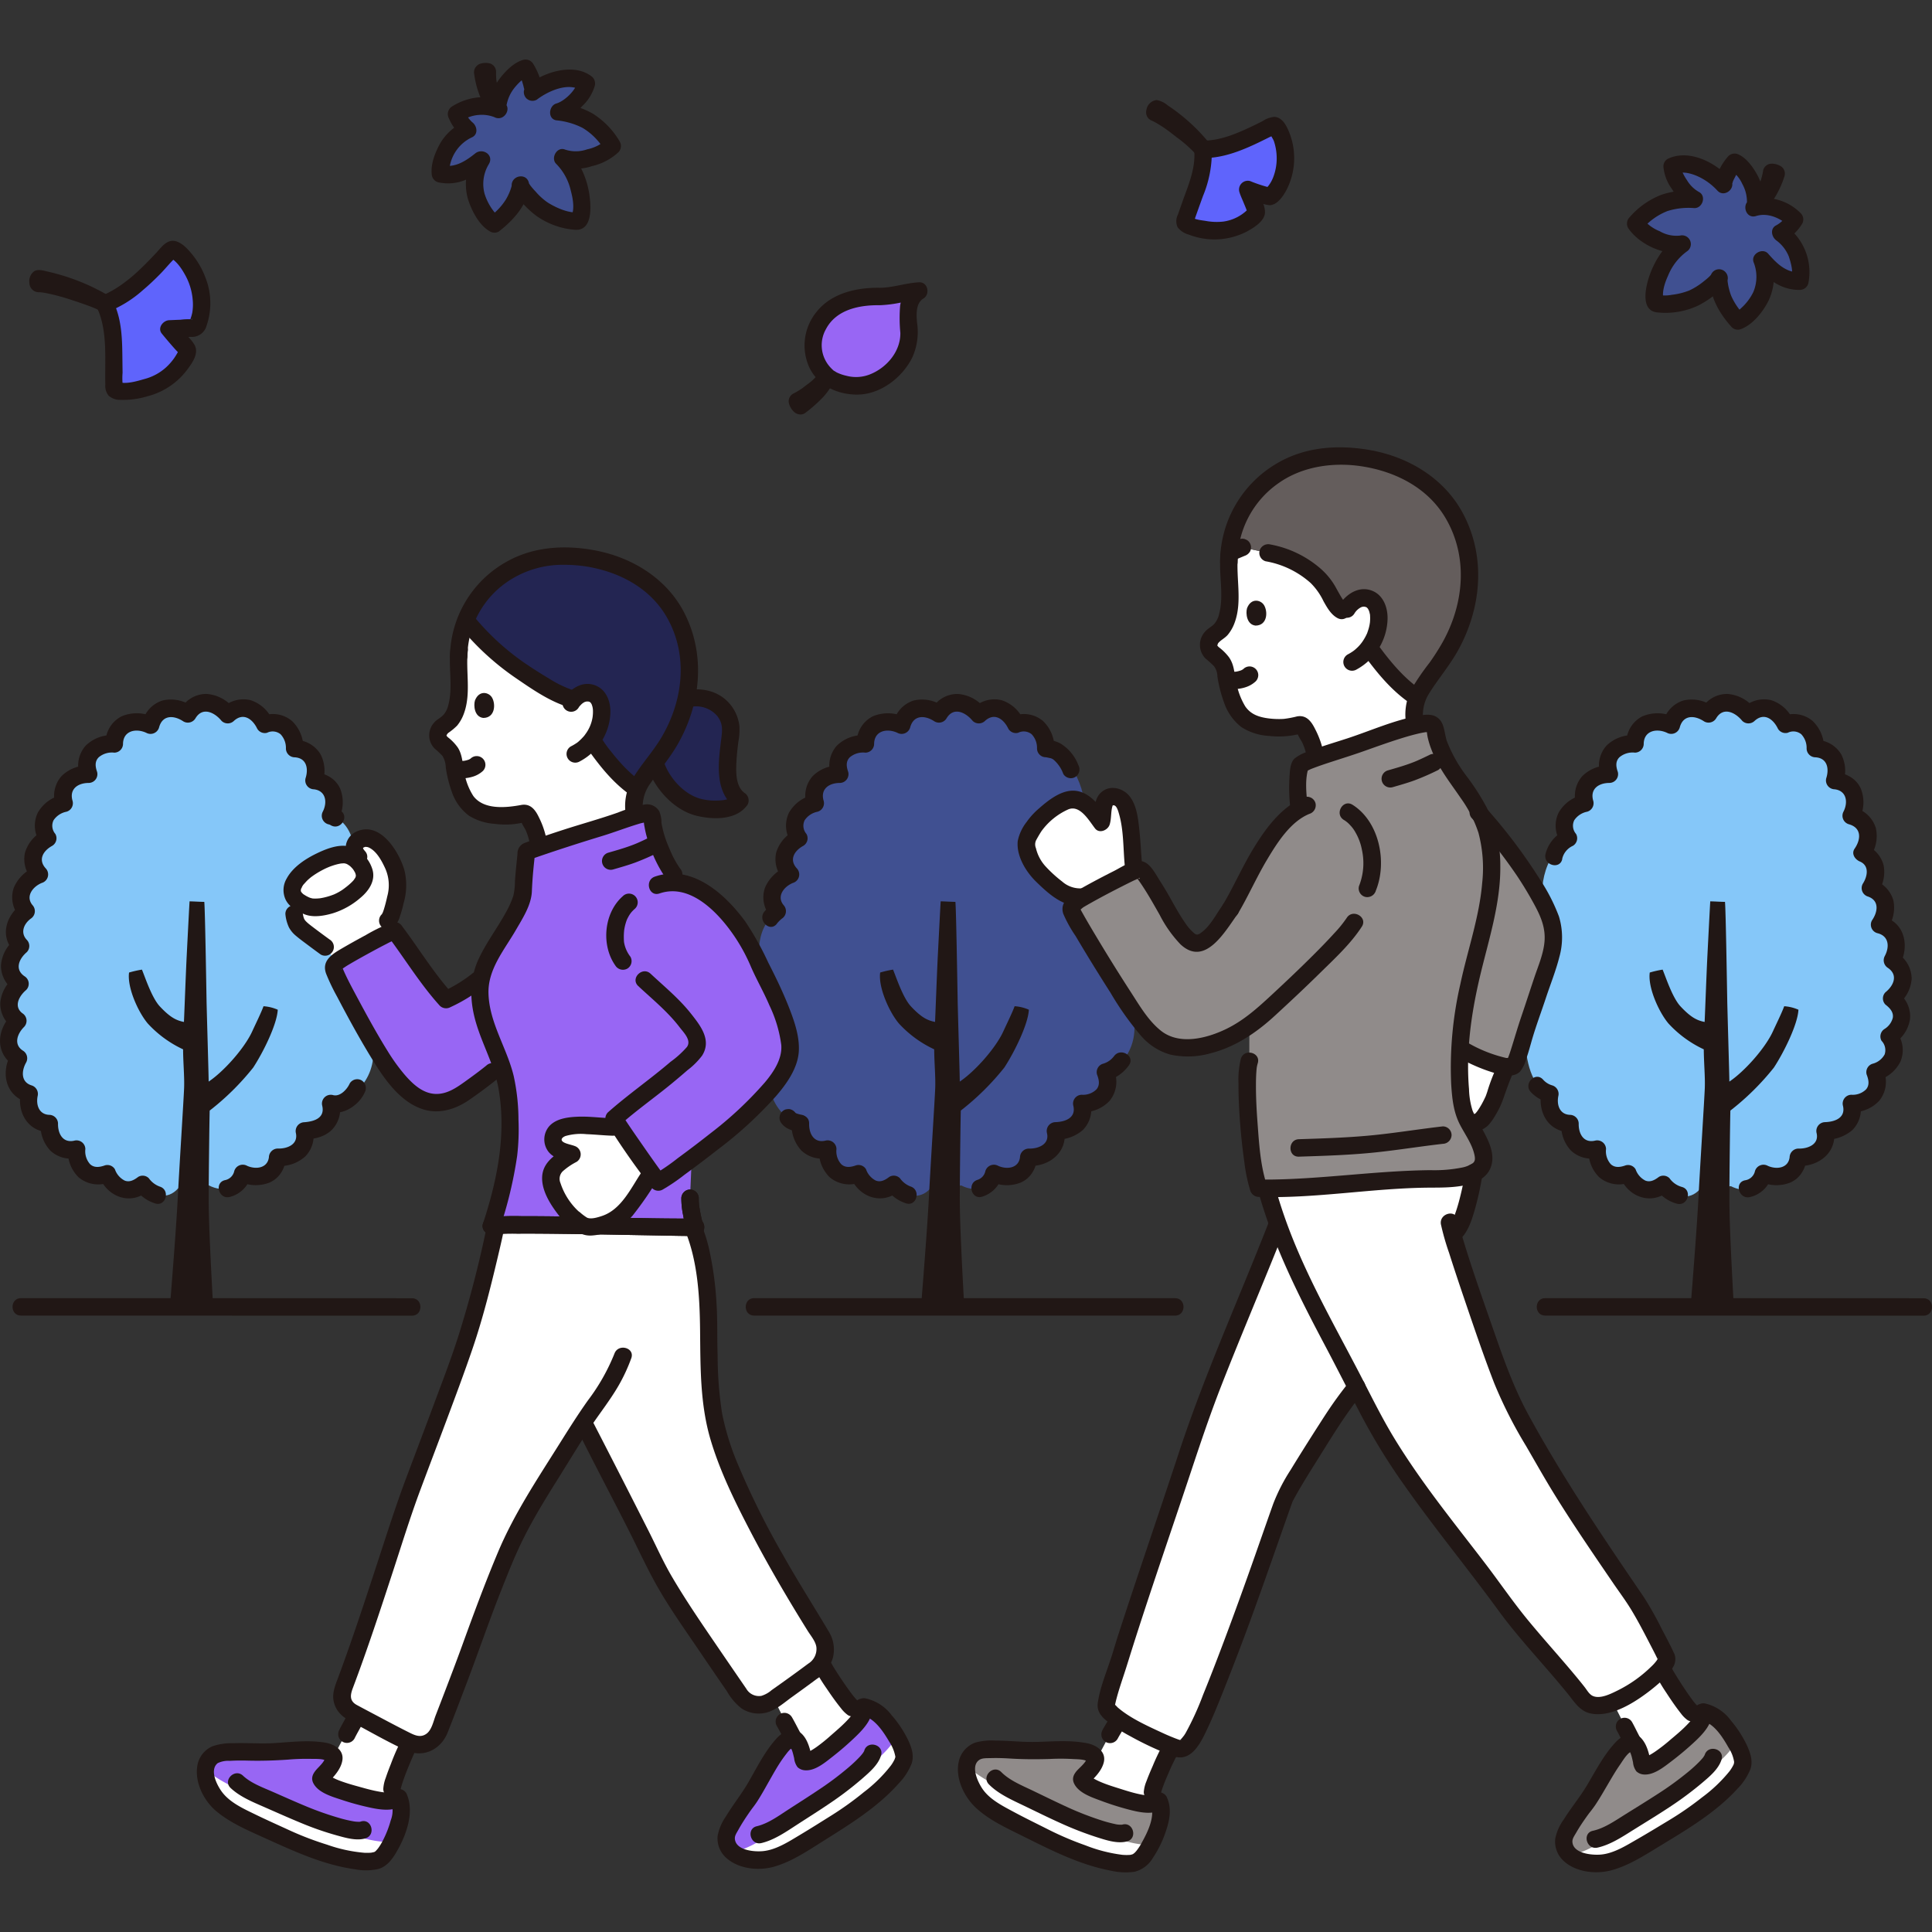 <!DOCTYPE svg PUBLIC "-//W3C//DTD SVG 1.1//EN" "http://www.w3.org/Graphics/SVG/1.1/DTD/svg11.dtd">
<!-- Uploaded to: SVG Repo, www.svgrepo.com, Transformed by: SVG Repo Mixer Tools -->
<svg width="800px" height="800px" viewBox="0 -13.65 442.767 442.767" xmlns="http://www.w3.org/2000/svg" fill="#000000">
<rect x="0" y="-13.65" width="442.767" height="442.767" fill="#333333" stroke="none"/>
<g id="SVGRepo_bgCarrier" stroke-width="0"/>
<g id="SVGRepo_tracerCarrier" stroke-linecap="round" stroke-linejoin="round"/>
<g id="SVGRepo_iconCarrier">
<defs>
<style>.a{fill:#211715;}.b{fill:#5f64fc;}.c{fill:#405091;}.d{fill:#9866f4;}.e{fill:#85c7f9;}.f{fill:#405091;}.g{fill:#ffffff;}.h{fill:#645d5c;}.i{fill:#908b8a;}.j{fill:#232552;}</style>
</defs>
<path class="a" d="M23.883,55.834a68.983,68.983,0,0,0-9.52-4.3,54.57,54.57,0,0,0-5.487-1.317.021.021,0,0,0-.023.012,1.855,1.855,0,0,0-.105,1.06.021.021,0,0,0,.021.018,24.717,24.717,0,0,1,4.582.784c1.728.45,8.548,2.573,10.532,3.742"/>
<path class="a" d="M24.892,54.107a48.819,48.819,0,0,0-13.809-5.482c-1-.219-2.27-.678-3.216-.134a2.8,2.8,0,0,0-1.131,2.686,2.172,2.172,0,0,0,2.358,2.144c.111.007.75.073.434.033.4.051.8.126,1.2.2a47.729,47.729,0,0,1,5.729,1.56c1.269.409,2.534.836,3.784,1.3q.5.184.993.38c.144.057.868.368.409.163a13.259,13.259,0,0,1,1.233.6c2.235,1.288,4.251-2.168,2.019-3.454A40.1,40.1,0,0,0,17,51.092a30.326,30.326,0,0,0-8.228-1.784l1.414.586-.021-.018.586,1.414a2.992,2.992,0,0,1-.029-.444c-.03.186-.009.157.062-.084l-.919,1.2.024-.012-1.541.2a37.882,37.882,0,0,1,7.4,2.039c1.108.447,2.009.835,3.308,1.433s2.582,1.226,3.818,1.943c2.232,1.293,4.248-2.163,2.019-3.454Z"/>
<path class="b" d="M24.394,56.845a23.909,23.909,0,0,1,1.612,9.218c.041,1.783.074,7.2.127,8.119a4.547,4.547,0,0,0,.1,1.33c.148.332.431.347.777.4a12.907,12.907,0,0,0,4.477-.27,18.563,18.563,0,0,0,5.472-1.84,14.824,14.824,0,0,0,5.926-6.577.882.882,0,0,0-.18-1.067,26.341,26.341,0,0,0-1.818-2.065L39.821,62.92a10.39,10.39,0,0,1-1.066-1.189c.23.014.453-.039.682-.046l.764-.024,1.58-.05,1.529-.048c.255-.009.51-.018.764-.025a1.965,1.965,0,0,0,.7-.083c.443-.209.672-1.144.836-1.584a10.791,10.791,0,0,0,.584-3.987,16.064,16.064,0,0,0-1.274-5.947,16.358,16.358,0,0,0-2.536-4.159,10.484,10.484,0,0,0-1.752-1.662c-.646-.475-1.1-.932-1.755-.209-3.975,4.346-8.449,9.138-13.854,11.643,0,0-.828.351-1.015.4C24.092,56.127,24.394,56.845,24.394,56.845Z"/>
<path class="a" d="M22.465,57.376C24.682,62.685,24,68.857,24.136,74.5a3.5,3.5,0,0,0,.777,2.548,3.969,3.969,0,0,0,2.769.939,19.027,19.027,0,0,0,6.078-.81,16.491,16.491,0,0,0,9.342-6.37c1.13-1.548,2.559-3.64,1.416-5.528-1.054-1.74-2.828-2.945-4.036-4.556l-1.727,3.01q2.467-.108,4.937-.181a3.453,3.453,0,0,0,3.641-2.541A15.879,15.879,0,0,0,47.1,50.014a18.856,18.856,0,0,0-2.74-4.957c-.989-1.268-2.435-2.977-4.06-3.423C38.28,41.08,37,43.013,35.812,44.288s-2.394,2.523-3.656,3.719a36.813,36.813,0,0,1-4.593,3.785,25.714,25.714,0,0,1-2.634,1.581c-.182.1-1.265.6-.656.341-.26.112-.525.219-.793.312a2.041,2.041,0,0,0-1.2,2.938c.049.11.42.982.18.412a2.068,2.068,0,0,0,2.461,1.4,2.013,2.013,0,0,0,1.4-2.46c-.193-.457-.383-.915-.584-1.368l-1.2,2.938A26.971,26.971,0,0,0,32.8,52.794c1.392-1.169,2.707-2.427,3.98-3.724s2.443-2.832,3.833-4.017l-.883.514.037-.005-1.01-.273c1.631.753,2.825,2.541,3.664,4.061a14.028,14.028,0,0,1,1.737,5.661,11.222,11.222,0,0,1-.1,3.03,11.69,11.69,0,0,1-.367,1.3c-.376,1.178.161-.229.389.2a12.89,12.89,0,0,0-2.688.085c-.878.028-1.754.069-2.631.108-1.359.059-2.7,1.715-1.727,3.009.274.364,3.808,4.6,4.008,4.505q.129-1.116-.106-.548c-.08.163-.164.325-.252.483a13.705,13.705,0,0,1-.8,1.288,13.213,13.213,0,0,1-1.767,2.013,11.8,11.8,0,0,1-4.98,2.719c-1.724.493-4.426,1.331-6.174.623l.882.514-.19-.239.514.882a15.208,15.208,0,0,1-.078-3.2c-.019-1.392-.032-2.783-.051-4.175-.05-3.832-.212-7.714-1.708-11.3a2.068,2.068,0,0,0-2.461-1.4A2.013,2.013,0,0,0,22.465,57.376Z"/>
<path class="a" d="M275.618,20.429a60.26,60.26,0,0,0-6.457-6.4,47.566,47.566,0,0,0-4.075-2.745.02.02,0,0,0-.023,0,1.622,1.622,0,0,0-.408.833.018.018,0,0,0,.011.021,21.522,21.522,0,0,1,3.5,2.034c1.273.894,6.19,4.7,7.453,6.258"/>
<path class="a" d="M277.032,19.015a42.554,42.554,0,0,0-9.4-8.5,5.377,5.377,0,0,0-2.548-1.236,2.675,2.675,0,0,0-2.36,2.3,2.1,2.1,0,0,0,.526,1.967l.4.313q.845.358.221.091c.037.057.237.11.3.142.549.268,1.078.579,1.6.9.724.446,1.423.924,2.1,1.432.3.224.594.451.891.677.22.168-.405-.315-.07-.053l.3.233q.312.244.622.491a29.693,29.693,0,0,1,4.579,4.068,2.009,2.009,0,0,0,2.829,0,2.057,2.057,0,0,0,0-2.829,18.2,18.2,0,0,0-2.244-2.145c-.981-.843-1.989-1.656-3.008-2.453a27.72,27.72,0,0,0-6.582-4.208l1.195.919-.011-.022.2,1.541a2.911,2.911,0,0,1,.09-.312.69.69,0,0,1-.2.362l-1.414.586.023,0-1.009-.273c1.287.767,2.531,1.606,3.737,2.494.112.083.222.171.337.251-.627-.433-.4-.315-.264-.2.1.089.21.175.313.264.327.283.647.573.966.866a51.367,51.367,0,0,1,5.037,5.163,2.008,2.008,0,0,0,2.829,0,2.057,2.057,0,0,0,0-2.829Z"/>
<path class="b" d="M275.727,21.41a20.823,20.823,0,0,1-1.491,8.01c-.509,1.467-2.131,5.893-2.368,6.661a3.98,3.98,0,0,0-.324,1.115c.019.316.246.415.512.564A11.264,11.264,0,0,0,275.79,38.9a16.178,16.178,0,0,0,5.024.164,12.9,12.9,0,0,0,6.836-3.561.769.769,0,0,0,.178-.925,22.947,22.947,0,0,0-.855-2.238l-.511-1.282a8.942,8.942,0,0,1-.507-1.294c.182.081.38.106.569.17l.631.213,1.3.44,1.262.426c.21.071.421.141.631.213a1.71,1.71,0,0,0,.6.146c.424-.035.9-.728,1.163-1.038a9.375,9.375,0,0,0,1.69-3.074,13.972,13.972,0,0,0,.771-5.238,14.224,14.224,0,0,0-.8-4.165,9.128,9.128,0,0,0-.922-1.889c-.383-.585-.61-1.093-1.368-.7-4.566,2.335-9.674,4.882-14.846,5.28,0,0-.782.034-.95.021C275.7,20.732,275.727,21.41,275.727,21.41Z"/>
<path class="a" d="M273.727,21.41c.14,3.778-1.348,7.3-2.606,10.793-.4,1.113-.789,2.231-1.181,3.347a3.285,3.285,0,0,0-.041,2.909,4.728,4.728,0,0,0,2.512,1.648,16.2,16.2,0,0,0,13.193-.619c1.576-.844,4.226-2.4,4.294-4.421.068-1.991-1.468-3.975-2.015-5.832l-2.46,2.46q1.465.476,2.925.966a8.707,8.707,0,0,0,2.6.714c1.805,0,3.258-2.261,3.97-3.658a15.958,15.958,0,0,0,.78-12.389c-.594-1.639-1.623-4.139-3.683-4.195a5.859,5.859,0,0,0-2.667.977c-.891.451-1.786.9-2.69,1.322-3.359,1.584-7.192,3.2-10.975,3.135a2.014,2.014,0,0,0-2,2c.017.281.028.562.04.843.106,2.565,4.107,2.578,4,0-.012-.281-.023-.562-.04-.843l-2,2c5.355.1,10.639-2.466,15.306-4.813a4.164,4.164,0,0,0,.754-.381q.844-.255-.2-.413-.879-.535-.42.021c.141.594.66,1.2.859,1.812a12.455,12.455,0,0,1,.606,3.9,11.969,11.969,0,0,1-.779,4.225,7.98,7.98,0,0,1-.835,1.629c-.132.2-.274.379-.424.561s-.672.512-.131.342h1.063a33.143,33.143,0,0,1-5-1.609,2.016,2.016,0,0,0-2.46,2.461c.258.875.675,1.728,1.019,2.575.15.371.309.738.456,1.109q.147.361.273.73.18.783.123.036l.515-.883a9.836,9.836,0,0,1-6.052,3.261,13.78,13.78,0,0,1-4.038-.153c-.932-.15-2.561-.278-3.282-.939l.515.883c.163.5.165-.091.256-.349.052-.147.1-.3.148-.443.144-.42.3-.837.444-1.255.43-1.206.867-2.41,1.3-3.615a26.329,26.329,0,0,0,2.025-9.846C277.632,18.843,273.632,18.831,273.727,21.41Z"/>
<path class="b" d="M402.46,33.643a15.834,15.834,0,0,0,2.665-3.2,23.99,23.99,0,0,0,1.927-4.31,1.822,1.822,0,0,0-1.036-.272,12.571,12.571,0,0,1-.7,2.756c-.369,1.023-1.54,3.9-2.855,5.026"/>
<path class="c" d="M401.913,33.929c1.42-.521,4.716-.107,6.133.462a10.332,10.332,0,0,1,3.231,2.247,8.926,8.926,0,0,1-3.189,3.074,13.085,13.085,0,0,1,3.373,3.834c.687,1.414,1.674,5.189,1.016,7.242a7.907,7.907,0,0,1-5.034-1.466,20.957,20.957,0,0,1-3.006-2.7l-.629-.718.363,1a11.406,11.406,0,0,1-.638,7.4c-1.888,3.571-4.54,5.382-5.269,5.594a20.6,20.6,0,0,1-3.021-4.238,13.56,13.56,0,0,1-1.307-5.274l.047-.343-.136.3c-.34.75-3.634,3.288-5.421,4.171-2.454,1.213-7.439,1.9-9.028,1.314-.869-2.224.588-6.511,1.663-8.312,1.337-2.244,2.878-4.259,4.138-5.044l.347-.217-.4.081a9.03,9.03,0,0,1-4.755-.809c-1.385-.576-4.388-2.066-5.554-3.956a15.573,15.573,0,0,1,9.272-5.426,39.83,39.83,0,0,1,4.189-.115c-2.251-1.02-5.141-5.471-5.1-7.558a6.213,6.213,0,0,1,3.879-.4,12.131,12.131,0,0,1,4.529,1.8A15.017,15.017,0,0,1,394.7,28.29l.306.337-.02-.072c-.188-.693.813-2.375,1.1-3.02a11.735,11.735,0,0,1,1.426-2.007c1.3.518,3.27,3.343,3.8,4.546a11.537,11.537,0,0,1,.956,5.584"/>
<path class="a" d="M402.445,35.858c2.637-.836,5.517.451,7.418,2.194l-.313-2.424a6.774,6.774,0,0,1-2.471,2.357c-1.48.728-1.1,2.641,0,3.454a8.55,8.55,0,0,1,2.859,3.658c.526,1.568,1.068,3.517.61,5.159l1.929-1.468c-3.187.044-5.272-2.029-7.254-4.294-1.29-1.473-4.017.081-3.343,1.946a8.973,8.973,0,0,1-.073,6.861,12.135,12.135,0,0,1-2.647,3.548,9.891,9.891,0,0,1-.909.777c-.155.109-.334.2-.482.31-.39.3.167-.029-.037.04l1.946.515a14.72,14.72,0,0,1-2.964-4.43,15.1,15.1,0,0,1-.659-2.38c-.05-.246-.073-.494-.118-.738a3.556,3.556,0,0,1-.013-.4c-.055.354-.059.366-.012.039a2.04,2.04,0,0,0-1.158-2.36,1.982,1.982,0,0,0-2.5.819c0-.008-.3.571-.128.318.142-.213-.327.32-.389.379a15.575,15.575,0,0,1-1.2,1.022,15.822,15.822,0,0,1-3.394,2.161,15.93,15.93,0,0,1-3.99.989,8.38,8.38,0,0,1-3.224,0l1.4,1.4c-.623-1.816.219-4.195.985-5.861a12.842,12.842,0,0,1,4.243-5.454,2.009,2.009,0,0,0-1.541-3.655,7.583,7.583,0,0,1-4.636-.992,9.367,9.367,0,0,1-3.812-2.774l-.313,2.424a14.528,14.528,0,0,1,5.88-4.277,16.091,16.091,0,0,1,6.167-.678c1.915.035,2.817-2.831,1.01-3.727a7.423,7.423,0,0,1-2.692-2.661,11.6,11.6,0,0,1-1.108-1.986,4.239,4.239,0,0,1-.306-1.184l-.99,1.727c1.48-.71,3.612-.034,5,.605a13.894,13.894,0,0,1,4.381,3.229c1.373,1.513,3.849-.08,3.343-1.945.14.515.081.127.219-.205.164-.4.379-.782.574-1.165a8.347,8.347,0,0,1,1.2-1.784l-2.423.313a7.56,7.56,0,0,1,2.77,3.225,8.377,8.377,0,0,1,1.063,4.646,2.069,2.069,0,0,0,1.4,2.46,2.013,2.013,0,0,0,2.46-1.4,12.793,12.793,0,0,0-1.346-7.509c-.931-1.778-2.457-4-4.326-4.879a2.059,2.059,0,0,0-2.423.312,13.756,13.756,0,0,0-2.058,3.059c-.606,1.214-1.341,2.59-.963,3.987l3.343-1.946c-3.318-3.656-9.369-6.789-14.226-4.46a1.968,1.968,0,0,0-.991,1.727,10.173,10.173,0,0,0,1.96,5.189,11.537,11.537,0,0,0,4.127,4.1l1.009-3.727a19.343,19.343,0,0,0-7.572.952,18.431,18.431,0,0,0-7.3,5.175,2.054,2.054,0,0,0-.313,2.423c2.54,3.812,8.478,6.506,12.965,5.6l-1.541-3.655c-2.973,1.853-5.139,5.271-6.355,8.5-.914,2.428-2.452,8.235,1.347,8.875a17.56,17.56,0,0,0,9.662-1.549,21.184,21.184,0,0,0,4.033-2.665,7.722,7.722,0,0,0,2.487-2.64l-3.656-1.542c-.6,4.4,1.955,8.67,4.8,11.8a1.966,1.966,0,0,0,1.946.515c2.8-.951,5.2-3.982,6.464-6.514a12.763,12.763,0,0,0,.477-9.943l-3.343,1.945c2.695,3.08,5.807,5.525,10.083,5.466a2.044,2.044,0,0,0,1.928-1.468A13.1,13.1,0,0,0,409.1,37.985v3.454A10.922,10.922,0,0,0,413,37.647a2.008,2.008,0,0,0-.313-2.423,11.658,11.658,0,0,0-5.548-3.162A11.851,11.851,0,0,0,401.382,32c-2.445.774-1.4,4.638,1.063,3.857Z"/>
<path class="a" d="M403.469,35.37a6.052,6.052,0,0,0,1.568-1.49c.547-.657,1.078-1.334,1.563-2.038a21.717,21.717,0,0,0,2.381-5.177,2.027,2.027,0,0,0-.919-2.259,4.047,4.047,0,0,0-2.046-.545,2.01,2.01,0,0,0-1.928,1.469,14.876,14.876,0,0,1-.558,2.348q-.142.417-.3.827c-.048.124-.1.248-.148.372s-.207.458.063-.147l-.1.219a18.618,18.618,0,0,1-.98,1.951c-.18.308-.378.6-.582.893-.221.315.317-.369.067-.09-.053.06-.1.122-.157.181a4.569,4.569,0,0,1-.351.345,2.012,2.012,0,0,0,0,2.829,2.048,2.048,0,0,0,2.828,0,11.561,11.561,0,0,0,2.629-4.09,19.305,19.305,0,0,0,1.442-4.575l-1.929,1.468c.085,0,.17.007.254.014-.31-.049-.389-.057-.235-.023.46.17-.334-.205.008.008l-.919-2.258c-.183.525-.381,1.043-.586,1.56-.144.363.177-.4.011-.023l-.119.27q-.127.284-.262.563a14.02,14.02,0,0,1-.984,1.8c-.171.251-.351.5-.534.738-.091.12-.311.383.089-.114-.059.073-.116.148-.174.222-.108.135-.216.269-.326.4-.21.253-.424.5-.651.74-.093.1-.192.187-.287.282-.259.257.481-.306.149-.122a2,2,0,0,0,2.019,3.454Z"/>
<path class="b" d="M113.814,11.082a15.79,15.79,0,0,1-2.059-3.62,24.009,24.009,0,0,1-1.139-4.582,1.817,1.817,0,0,1,1.068-.085,12.631,12.631,0,0,0,.2,2.836c.184,1.073.83,4.108,1.926,5.451"/>
<path class="c" d="M114.3,11.46c-1.306-.764-4.623-.937-6.117-.627a10.345,10.345,0,0,0-3.577,1.643,8.924,8.924,0,0,0,2.6,3.588,13.1,13.1,0,0,0-4,3.179c-.925,1.272-2.562,4.813-2.275,6.95a7.907,7.907,0,0,0,5.213-.556,20.88,20.88,0,0,0,3.434-2.124l.745-.6-.534.925a11.42,11.42,0,0,0-.676,7.4c1.23,3.848,3.521,6.1,4.2,6.435a20.631,20.631,0,0,0,3.72-3.639,13.549,13.549,0,0,0,2.216-4.961l.014-.346.081.32c.2.8,3,3.876,4.6,5.061,2.2,1.626,6.988,3.179,8.655,2.884,1.248-2.037.568-6.513-.171-8.476-.921-2.443-2.083-4.7-3.185-5.694l-.3-.274.378.149a9.029,9.029,0,0,0,4.823.042c1.465-.322,4.684-1.261,6.164-2.916a15.579,15.579,0,0,0-8.171-6.975,40.45,40.45,0,0,0-4.1-.851c2.4-.607,6.024-4.479,6.347-6.541a6.207,6.207,0,0,0-3.747-1.081,12.127,12.127,0,0,0-4.774.971A15.038,15.038,0,0,0,122.4,7.179l-.361.278.032-.067c.307-.649-.382-2.481-.55-3.167A11.754,11.754,0,0,0,120.466,2c-1.367.282-3.808,2.715-4.538,3.807A11.542,11.542,0,0,0,114,11.13"/>
<path class="a" d="M115.311,9.733C111.6,7.78,106.98,8.6,103.6,10.749a2.062,2.062,0,0,0-.718,2.736,10.637,10.637,0,0,0,3.315,4.306V14.337a12.4,12.4,0,0,0-5.223,4.705c-1.176,2.07-2.269,4.724-2.039,7.151a2.055,2.055,0,0,0,1.468,1.929,10.407,10.407,0,0,0,6.223-.521,22.609,22.609,0,0,0,5.116-3.27L108.6,21.908a12.811,12.811,0,0,0-1.411,9.861c.789,2.669,2.554,6.212,5.12,7.63a1.968,1.968,0,0,0,2.019,0c3.284-2.533,6.761-6.262,6.941-10.673l-3.928.531a8.157,8.157,0,0,0,2.046,3.225,21.7,21.7,0,0,0,3.555,3.352,17.584,17.584,0,0,0,8.987,3.188c4.078.133,3.511-5.851,3.067-8.531-.545-3.286-2.131-7.1-4.635-9.358l-1.946,3.343a11.5,11.5,0,0,0,7.215-.047,13.22,13.22,0,0,0,6.1-3.192,2.049,2.049,0,0,0,.313-2.424,18.609,18.609,0,0,0-6.216-6.436,18.974,18.974,0,0,0-7.254-2.309v3.857a11.429,11.429,0,0,0,4.834-3.24,10.315,10.315,0,0,0,2.911-4.7,2.1,2.1,0,0,0-.919-2.258c-4.141-2.984-10.719-.81-14.367,2l2.736,2.736c1.051-2.223-.369-5.533-1.569-7.48a2.05,2.05,0,0,0-2.258-.92c-2.05.554-3.875,2.36-5.168,3.976A12.618,12.618,0,0,0,112,11.13c-.109,2.574,3.891,2.569,4,0a8.813,8.813,0,0,1,1.749-4.453c.76-.986,2.126-2.45,3.245-2.752l-2.258-.92a8.385,8.385,0,0,1,.9,1.944c.111.362.222.726.32,1.092a5.651,5.651,0,0,0,.164.649c.125.3-.242.66.184-.242a2.075,2.075,0,0,0,.313,2.424,2,2,0,0,0,2.424.312c2.533-1.952,7.331-4.162,10.329-2l-.919-2.259c-.4,2.005-2.994,4.576-4.951,5.145-1.755.51-2.049,3.529,0,3.857a16.86,16.86,0,0,1,5.984,1.716,14.325,14.325,0,0,1,5.095,5.191l.313-2.424a9.3,9.3,0,0,1-4.33,2.164,7.847,7.847,0,0,1-5.089.047c-1.877-.74-3.368,2.058-1.946,3.343a12.764,12.764,0,0,1,3.282,6.066c.46,1.724.983,4.3.066,5.954l1.726-.991c-2.235.3-5.176-1.038-7.064-2.22a14.5,14.5,0,0,1-2.777-2.509,17.261,17.261,0,0,1-1.146-1.315c-.131-.172-.242-.354-.364-.532-.234-.344.113.453-.057-.221-.568-2.241-3.839-1.68-3.929.532-.028.692.1-.131-.04.355-.075.259-.152.516-.242.77a12.974,12.974,0,0,1-1.035,2.2,14.24,14.24,0,0,1-3.643,3.9h2.019c-.239-.132-.131-.121.005.038-.115-.134-.279-.243-.408-.368a8.72,8.72,0,0,1-.865-.976,12.616,12.616,0,0,1-2.014-3.934,8.721,8.721,0,0,1,1.008-6.778c1.206-2.089-1.447-3.779-3.141-2.424-2.153,1.723-4.578,3.316-7.447,2.762l1.469,1.928a9.207,9.207,0,0,1,1.493-5.132,9,9,0,0,1,3.787-3.27c1.477-.73,1.1-2.642,0-3.454a7.269,7.269,0,0,1-1.879-2.871l-.718,2.737a7.82,7.82,0,0,1,4.05-1.511,7.981,7.981,0,0,1,3.626.495c2.277,1.2,4.3-2.255,2.019-3.454Z"/>
<path class="a" d="M115.228,9.668c-.029-.024-.207-.175-.194-.2,0-.009.357.5.175.221-.034-.052-.071-.1-.105-.154-.184-.274-.352-.56-.515-.847-.339-.6-.662-1.211-.944-1.839-.2-.441.171.472.053.126-.056-.164-.115-.326-.17-.489q-.192-.576-.355-1.16a26.86,26.86,0,0,1-.628-2.974l-1.4,2.461a.987.987,0,0,1,.191-.068q.228-.06-.208.017l.134,0c.22.014.182,0-.113-.032L109.684,2.8a19.627,19.627,0,0,0,.585,4.843A12.33,12.33,0,0,0,112.4,12.5a2,2,0,0,0,1.414.586,2.036,2.036,0,0,0,1.414-.586,2.01,2.01,0,0,0,.586-1.414,2.318,2.318,0,0,0-.586-1.414c.433.545.084.1-.008-.054s-.169-.294-.245-.445-.3-.72-.068-.114c-.066-.175-.138-.347-.2-.523a19.107,19.107,0,0,1-.6-2.055c-.132-.556-.245-1.116-.335-1.68-.012-.075-.07-.485-.023-.134s0-.046-.008-.094c-.019-.182-.033-.364-.041-.547-.02-.408-.015-.818-.011-1.227A2.013,2.013,0,0,0,112.216.866a4.118,4.118,0,0,0-2.131.085,2.081,2.081,0,0,0-1.4,2.461,21.464,21.464,0,0,0,1.5,5.452c.289.643.619,1.269.969,1.881A6.283,6.283,0,0,0,112.4,12.5a2.154,2.154,0,0,0,1.414.586,2,2,0,0,0,1.414-3.414Z"/>
<path class="d" d="M201.611,54.3a19.782,19.782,0,0,0-9.113,1.729c-6.392,3.009-8.476,11.774-3.028,16.469.829,1.164,5.665,2.945,9.024,2.033a13.508,13.508,0,0,0,7.77-5.438c2.059-3.049,2.291-4.975,1.94-8.444-.254-2.521-.279-6.077,2.4-7.6C208.943,53.11,203.574,54.339,201.611,54.3Z"/>
<path class="a" d="M201.611,52.3c-5.375-.071-11.188,1.238-14.619,5.7a12.147,12.147,0,0,0-1.513,12.56c1.984,4.181,6.448,6.216,10.928,6.222,5.31.008,10.33-3.841,12.638-8.451a14.127,14.127,0,0,0,1.136-7.921c-.163-1.844-.386-4.523,1.437-5.638,1.617-.989,1.043-3.836-1.01-3.727-3.051.161-6.063,1.262-9,1.255-2.574-.007-2.578,3.993,0,4a28.824,28.824,0,0,0,4.865-.614c.844-.144,1.686-.3,2.531-.435a9.742,9.742,0,0,1,1.6-.206L209.6,51.32a7.189,7.189,0,0,0-3.318,5.153,34.871,34.871,0,0,0,.055,6.156c.072,4.147-2.969,7.817-6.68,9.4a8.633,8.633,0,0,1-5.651.447,10.123,10.123,0,0,1-2.238-.769c-.126-.064-.908-.576-.6-.322a11.073,11.073,0,0,1-.9-.877,7.48,7.48,0,0,1-.967-8.755c2.366-4.473,7.636-5.516,12.3-5.454C204.186,56.335,204.187,52.335,201.611,52.3Z"/>
<path class="a" d="M187.416,72.114a1.788,1.788,0,0,1-.113.355l.2-.478a9.287,9.287,0,0,1-.956,1.612q-.147.21-.3.415l-.073.1q-.144.19.2-.252l-.134.169c-.177.216-.367.419-.558.623q-.729.776-1.518,1.491c-.3.274-.612.54-.926.8q-.272.224-.546.442l-.242.19.154-.12-.207.158,2.423.313c-.049-.041-.095-.084-.144-.126-.237-.2.218.345.106.154a4.215,4.215,0,0,1-.2-.375l.2.478c-.039-.093-.075-.187-.11-.281l-.919,2.258a17.008,17.008,0,0,0,2-1.17q.285-.2.562-.416c.213-.161.875-.646.245-.188.052-.038.1-.077.153-.116.241-.18.485-.357.725-.538a10.578,10.578,0,0,0,3.641-3.953,2.188,2.188,0,0,0,.2-1.541,2,2,0,0,0-2.46-1.4,1.926,1.926,0,0,0-1.195.919,5.659,5.659,0,0,1-.566.992c-.195.279.315-.376.077-.1-.063.073-.124.148-.188.221q-.175.2-.365.387c-.257.257-.528.5-.808.731-.138.115-.281.226-.422.339.561-.453.082-.065-.066.045-.224.167-.45.33-.672.5l-.325.25q-.408.315.006,0l-.094.071c-.169.125-.337.251-.509.372a17.109,17.109,0,0,1-1.955,1.142,2.012,2.012,0,0,0-.919,2.259,4.215,4.215,0,0,0,1.177,1.915,2.2,2.2,0,0,0,1.148.55,1.834,1.834,0,0,0,1.276-.237,32.122,32.122,0,0,0,4.331-3.841,15.646,15.646,0,0,0,1.483-1.935,6.244,6.244,0,0,0,1.046-2.116,2.14,2.14,0,0,0-.2-1.541,2,2,0,0,0-3.655.478Z"/>
<path class="e" d="M389.611,258.844c-2.455,2.829-6.029,1.889-8.145-.891-3.283,2.656-6.693.872-8.079-2.446-4.5,1.717-7.253-1.67-7.052-5.653-4,1.042-6.419-2.13-6.264-5.842-3.743-.024-5.359-3.386-4.6-6.825-7.786-2.071-7.249-22.126-2.1-25.217-3.547-2.269-2.8-6.262.123-8.655-2.55-2.512-1.5-5.971,1.295-7.975-2.761-3.19-1.287-13.335,4.937-16.706-2.487-3.624-.038-7.084,3.753-8.02-1.356-4.1,1.813-6.721,5.618-6.666-1.653-4.4,1.819-7.174,5.868-6.942-.065-4.715,4.462-6.125,8.323-4.282,1.033-4.387,5.309-4.856,8.546-2.589,2.149-3.872,6.592-3.067,9.13.178,3.151-3.058,6.914-1.3,8.49,2.2,4.055-1.5,6.814,1.673,6.841,5.556,4.212.117,5.632,3.83,4.428,7.332,4.573.448,5.593,4.6,3.776,8.078,4.4,1.1,4.813,5.349,2.524,8.537,3.573,1.385,3.854,5.115,1.877,8.037,4.026,1.289,4.322,5.332,2.112,8.383,4.01.816,4.777,4.841,2.93,8.17,3.675,2.37,2.843,6.393-.164,8.722,3.642,2.7,2.549,6.622-.585,8.7,2.684,3.524.464,7.055-3.218,8.183,1.817,4.4-1.455,7.245-5.423,7.188.99,3.735-1.852,6.144-5.364,6.256l-.671.021,0,.02c.884,3.857-2.366,6.241-6.122,6.036-.429,4.254-4.492,5.354-8,3.685-.984,3.682-4.614,4.381-7.716,2.777"/>
<path class="f" d="M213.243,258.677c-2.455,2.829-6.029,1.889-8.144-.891-3.284,2.656-6.693.872-8.079-2.446-4.5,1.717-7.254-1.67-7.052-5.652-4,1.041-6.419-2.13-6.265-5.843-7.37-1.4-8.927-11.785-7.045-14.984-3.364-2.007-2.862-5.992-.144-8.578-3.2-2.311-2.385-6.166.488-8.48-3.547-2.269-5.021-12.613,1.417-16.63-2.761-3.19-.69-7,3.045-8.408-2.9-2.986-1.364-6.608,1.893-8.3-2.487-3.623-.039-7.084,3.753-8.019-1.356-4.1,1.812-6.722,5.618-6.667-1.653-4.4,1.819-7.174,5.868-6.942-.066-4.714,4.462-6.124,8.323-4.282,1.033-4.387,5.308-4.856,8.545-2.589,2.15-3.872,6.593-3.066,9.131.179,3.151-3.059,6.914-1.3,8.49,2.2,4.054-1.5,6.814,1.673,6.84,5.556,5.612.4,10.022,11.93,8.2,15.41,4.4,1.1,4.814,5.349,2.525,8.537,3.572,1.385,3.854,5.115,1.877,8.037,4.026,1.289,4.321,5.332,2.112,8.383,4.01.816,4.777,4.841,2.929,8.171,3.676,2.369,2.844,6.392-.163,8.722,3.641,2.7,4.313,13.4-3.8,16.886,1.817,4.4-1.455,7.244-5.422,7.187.99,3.735-1.852,6.144-5.365,6.256l-.67.021,0,.02c.884,3.857-2.366,6.241-6.123,6.036-.428,4.254-4.491,5.354-8,3.685-.985,3.682-4.615,4.381-7.716,2.777"/>
<path class="e" d="M40.837,258.677c-2.455,2.829-6.029,1.889-8.145-.891-3.283,2.656-6.693.872-8.079-2.446-4.5,1.717-7.253-1.67-7.052-5.652-4,1.041-6.419-2.13-6.264-5.843-3.743-.024-5.359-3.386-4.6-6.825-3.737-1.04-4.327-4.96-2.446-8.159-3.363-2.007-2.862-5.992-.144-8.578-3.2-2.311-2.384-6.166.488-8.48-3.547-2.269-2.8-6.262.123-8.655-2.55-2.512-1.495-5.971,1.3-7.975-2.761-3.19-.69-7,3.044-8.408-2.9-2.986-1.363-6.608,1.893-8.3-2.487-3.623-.038-7.084,3.753-8.019-1.356-4.1,1.813-6.722,5.618-6.667-1.653-4.4,1.819-7.174,5.868-6.942-.065-4.714,4.462-6.124,8.323-4.282,1.033-4.387,5.309-4.856,8.546-2.589,2.149-3.872,6.592-3.066,9.13.179,3.151-3.059,6.914-1.3,8.49,2.2,4.055-1.5,6.814,1.673,6.841,5.556,4.212.117,5.632,3.83,4.428,7.332,4.573.448,5.593,4.6,3.776,8.078,6.925,1.652,6.378,13.652,4.4,16.574,4.026,1.289,4.322,5.332,2.112,8.383,4.01.816,4.777,4.841,2.93,8.171,3.675,2.369,2.843,6.392-.164,8.722,3.642,2.7,2.549,6.621-.585,8.7,2.684,3.524.86,13.582-8.641,15.371.99,3.735-1.852,6.144-5.364,6.256l-.671.021,0,.02c.884,3.857-2.366,6.241-6.122,6.036-.429,4.254-4.492,5.354-8,3.685-.984,3.682-4.614,4.381-7.716,2.777"/>
<path class="a" d="M36.625,258.289a5.277,5.277,0,0,1-2.518-1.917,1.992,1.992,0,0,0-2.424-.313c-.91.693-1.957,1.31-3.115.849a4.531,4.531,0,0,1-2.228-2.577,2,2,0,0,0-2.258-.919c-1.171.415-2.456.66-3.441-.268a4.452,4.452,0,0,1-1.08-3.456,2.022,2.022,0,0,0-2.531-1.929c-2.616.605-3.782-1.583-3.733-3.914a2.034,2.034,0,0,0-2-2c-2.342-.083-3.078-2.244-2.671-4.294a2.052,2.052,0,0,0-1.4-2.46c-2.456-.759-2.324-3.308-1.251-5.221a2.042,2.042,0,0,0-.717-2.736c-2.213-1.41-1.3-3.884.26-5.437a2.035,2.035,0,0,0-.4-3.141c-2.081-1.6-.682-4.013.893-5.339a2.021,2.021,0,0,0-.4-3.141c-2.311-1.569-1.249-4,.527-5.514a2.024,2.024,0,0,0,0-2.828c-1.514-1.595-.721-3.618.89-4.834a2.048,2.048,0,0,0,.4-3.141c-1.654-2.028.135-4.251,2.162-5.065a2.032,2.032,0,0,0,.882-3.343c-1.812-1.982-.572-4.028,1.488-5.157a2.02,2.02,0,0,0,.718-2.737,2.858,2.858,0,0,1-.4-3.131,4.634,4.634,0,0,1,2.959-1.95,2.025,2.025,0,0,0,1.4-2.46c-.809-2.682,1.133-4.119,3.689-4.135a2.016,2.016,0,0,0,1.929-2.531c-.415-1.192-.588-2.4.382-3.359a4.7,4.7,0,0,1,3.557-1.052,2.026,2.026,0,0,0,2-2c.031-3,2.9-3.653,5.314-2.555a2.032,2.032,0,0,0,2.938-1.195c.769-2.943,3.4-2.877,5.607-1.394a2.024,2.024,0,0,0,2.737-.717c1.6-2.712,4.367-1.407,5.989.583a2.028,2.028,0,0,0,2.829,0c2.152-1.973,4.272-.455,5.348,1.8a2.008,2.008,0,0,0,2.259.92,2.855,2.855,0,0,1,3.088.345,4.555,4.555,0,0,1,1.221,3.282,2.045,2.045,0,0,0,2,2c2.718.146,3.221,2.553,2.5,4.8a2.03,2.03,0,0,0,1.929,2.532c2.723.331,3.108,2.943,2.049,5.069a2.031,2.031,0,0,0,1.2,2.938,1.837,1.837,0,0,1,.685.275c2.279,1.192,4.3-2.259,2.019-3.454a9.458,9.458,0,0,0-1.64-.678l1.2,2.938a8.41,8.41,0,0,0,.508-7.195c-1.092-2.476-3.449-3.582-6.011-3.893l1.928,2.532a8.264,8.264,0,0,0-.452-6.6,6.911,6.911,0,0,0-5.9-3.268l2,2a8.588,8.588,0,0,0-2.6-6.3,6.749,6.749,0,0,0-6.768-1.182l2.258.92a8.287,8.287,0,0,0-5-4.527,6.946,6.946,0,0,0-6.633,1.918H53.6a8.707,8.707,0,0,0-6.267-3.35,6.735,6.735,0,0,0-6,3.577l2.736-.718a8.427,8.427,0,0,0-6.77-1.369,6.877,6.877,0,0,0-4.713,5.153l2.938-1.195a9.039,9.039,0,0,0-7.653-.318,6.774,6.774,0,0,0-3.68,6.327l2-2a8.5,8.5,0,0,0-6.58,2.426,6.855,6.855,0,0,0-1.216,7.048l1.928-2.532a8.445,8.445,0,0,0-6.252,2.465,6.828,6.828,0,0,0-1.294,6.733l1.4-2.46a8.524,8.524,0,0,0-5.5,4.057,6.8,6.8,0,0,0,.546,6.9l.717-2.736a8.275,8.275,0,0,0-4.209,5.008,6.9,6.9,0,0,0,1.912,6.431l.882-3.343a8.943,8.943,0,0,0-5.352,4.934A6.741,6.741,0,0,0,4.6,196.587L5,193.446c-3.668,2.77-5.147,7.486-1.7,11.116v-2.828a8.359,8.359,0,0,0-3.08,5.932,6.861,6.861,0,0,0,3.362,5.864l-.4-3.141a8.425,8.425,0,0,0-3.122,5.8A6.78,6.78,0,0,0,3.1,222.01l-.4-3.141c-3.477,3.451-3.887,8.892.549,11.719l-.717-2.737c-2.376,4.233-1.359,9.551,3.64,11.1l-1.4-2.46c-.923,4.643,1.438,9.176,6.528,9.357l-2-2a8.391,8.391,0,0,0,2.259,6.219,6.857,6.857,0,0,0,6.537,1.552l-2.532-1.928a8.29,8.29,0,0,0,2.45,6.468,6.992,6.992,0,0,0,7.134,1.113l-2.258-.919c1.927,4.325,6.885,6.157,10.815,3.163l-2.424-.313a8.819,8.819,0,0,0,4.283,2.946c2.462.773,3.515-3.088,1.064-3.857Z"/>
<path class="a" d="M255.286,228.426a4.78,4.78,0,0,1-2.483,1.7,2.021,2.021,0,0,0-1.4,2.46c.44,1.142.747,2.4-.121,3.421a4.356,4.356,0,0,1-3.372,1.235,2.026,2.026,0,0,0-1.929,2.532c.647,2.753-1.816,3.672-4.107,3.745a2.028,2.028,0,0,0-1.928,2.532c.6,2.6-2.07,3.6-4.19,3.524a2.054,2.054,0,0,0-2,2c-.322,2.539-3.027,2.846-4.995,1.958a2.036,2.036,0,0,0-2.938,1.195,2.677,2.677,0,0,1-1.8,2.014c-2.451.758-1.405,4.62,1.064,3.857a6.822,6.822,0,0,0,4.6-4.807l-2.938,1.195a8.681,8.681,0,0,0,7.178.378c2.4-1.063,3.519-3.292,3.836-5.79l-2,2c4.882.166,9.233-3.424,8.047-8.587l-1.929,2.531a9.125,9.125,0,0,0,6.249-2.173,6.74,6.74,0,0,0,1.715-6.636l-1.928,2.532a8.348,8.348,0,0,0,6.381-2.616,6.9,6.9,0,0,0,.97-7.1l-1.4,2.46a9.229,9.229,0,0,0,4.873-3.535c1.472-2.119-1.994-4.121-3.454-2.019Z"/>
<path class="a" d="M178,198.087a7.1,7.1,0,0,1,1.157-1.187,2.048,2.048,0,0,0,.405-3.141c-1.653-2.028.136-4.251,2.162-5.065a2.032,2.032,0,0,0,.883-3.343c-1.812-1.982-.572-4.028,1.488-5.157a2.02,2.02,0,0,0,.717-2.737,2.856,2.856,0,0,1-.4-3.131,4.631,4.631,0,0,1,2.959-1.95,2.027,2.027,0,0,0,1.4-2.46c-.81-2.682,1.132-4.119,3.689-4.135a2.016,2.016,0,0,0,1.928-2.531c-.414-1.192-.588-2.4.382-3.359a4.7,4.7,0,0,1,3.557-1.052,2.026,2.026,0,0,0,2-2c.032-3,2.9-3.653,5.315-2.555a2.032,2.032,0,0,0,2.938-1.195c.769-2.943,3.4-2.877,5.607-1.394a2.023,2.023,0,0,0,2.736-.717c1.6-2.712,4.367-1.407,5.99.583a2.026,2.026,0,0,0,2.828,0c2.153-1.973,4.272-.455,5.349,1.8a2.006,2.006,0,0,0,2.258.92,2.855,2.855,0,0,1,3.088.345,4.555,4.555,0,0,1,1.221,3.282,2.024,2.024,0,0,0,3.01,1.727l.035-.018-1.01.273c.344,0-.536-.112.116.017.23.045.46.095.688.149a1.975,1.975,0,0,1,.913.362,7.736,7.736,0,0,1,2.269,3.292,2.014,2.014,0,0,0,2.736.717,2.051,2.051,0,0,0,.718-2.736,9.959,9.959,0,0,0-4.158-4.984c-1.185-.6-3.1-1.164-4.326-.526l3.009,1.727a8.588,8.588,0,0,0-2.6-6.3,6.748,6.748,0,0,0-6.768-1.182l2.259.92a8.291,8.291,0,0,0-5-4.527,6.944,6.944,0,0,0-6.632,1.918h2.828a8.707,8.707,0,0,0-6.267-3.35,6.736,6.736,0,0,0-6,3.577l2.737-.718a8.429,8.429,0,0,0-6.77-1.369,6.88,6.88,0,0,0-4.714,5.153l2.938-1.195a9.039,9.039,0,0,0-7.653-.318,6.778,6.778,0,0,0-3.68,6.327l2-2a8.5,8.5,0,0,0-6.58,2.426,6.857,6.857,0,0,0-1.216,7.048l1.929-2.532a8.447,8.447,0,0,0-6.253,2.465,6.833,6.833,0,0,0-1.294,6.733l1.4-2.46a8.519,8.519,0,0,0-5.494,4.057,6.8,6.8,0,0,0,.545,6.9l.718-2.736a8.28,8.28,0,0,0-4.21,5.008,6.9,6.9,0,0,0,1.912,6.431l.883-3.343a8.945,8.945,0,0,0-5.353,4.934,6.741,6.741,0,0,0,1.426,6.817l.4-3.141a11.24,11.24,0,0,0-1.968,1.812c-1.618,1.977,1.2,4.823,2.829,2.829Z"/>
<path class="a" d="M208.687,258.268a5.317,5.317,0,0,1-2.444-1.9,1.992,1.992,0,0,0-2.424-.313c-.91.693-1.957,1.31-3.115.849a4.529,4.529,0,0,1-2.227-2.577,2,2,0,0,0-2.259-.919c-1.171.415-2.455.66-3.441-.268a4.451,4.451,0,0,1-1.079-3.456,2.022,2.022,0,0,0-2.532-1.929c-2.621.609-3.783-1.582-3.733-3.914.056-2.575-3.944-2.575-4,0a8.413,8.413,0,0,0,2.258,6.214,6.83,6.83,0,0,0,6.539,1.557l-2.532-1.928a8.287,8.287,0,0,0,2.45,6.468,6.992,6.992,0,0,0,7.134,1.113l-2.259-.919c1.928,4.325,6.885,6.157,10.815,3.163l-2.423-.313a8.866,8.866,0,0,0,4.208,2.925c2.451.807,3.5-3.054,1.064-3.857Z"/>
<path class="a" d="M211.083,285.768c.71-8.973,1.51-19.2,1.829-25.6.288-5.757,1.339-22.176,1.419-24.516.091-2.657-.213-5.592-.236-8.824a25.741,25.741,0,0,1-8.08-5.908c-2.206-2.6-4.769-8.281-4.3-11.692a24.171,24.171,0,0,1,2.946-.669c.6,1.356,2.2,6.391,4.093,8.417,2.514,2.694,3.917,3.242,5.538,3.579.2-4.643.421-10.971.647-15.425.08-1.587.522-10.327.643-12.215.683,0,2.567.12,3.371.12.177,1.444.457,19.129.521,22.663.041,2.3.471,16.736.483,18.524,3.445-2.3,8.215-7.637,9.987-11.518.737-1.614,2.058-4.287,2.582-5.753a9.652,9.652,0,0,1,3.263.8c-.161,3.295-3.244,9.615-5.625,13.26a59.038,59.038,0,0,1-9.97,9.851c-.057,1.472-.23,14.947-.23,20.133,0,5.968.532,15.955,1.02,24.891"/>
<path class="a" d="M358.014,183.191a4.348,4.348,0,0,1,2.452-3,2.021,2.021,0,0,0,.718-2.737,2.858,2.858,0,0,1-.4-3.131,4.634,4.634,0,0,1,2.959-1.95,2.026,2.026,0,0,0,1.4-2.46c-.809-2.682,1.133-4.119,3.689-4.135a2.016,2.016,0,0,0,1.929-2.531c-.415-1.192-.588-2.4.382-3.359a4.7,4.7,0,0,1,3.557-1.052,2.026,2.026,0,0,0,2-2c.031-3,2.9-3.653,5.314-2.555a2.032,2.032,0,0,0,2.938-1.195c.769-2.943,3.4-2.877,5.607-1.394a2.024,2.024,0,0,0,2.737-.717c1.6-2.712,4.367-1.407,5.989.583a2.026,2.026,0,0,0,2.828,0c2.153-1.973,4.272-.455,5.349,1.8a2.008,2.008,0,0,0,2.259.92,2.855,2.855,0,0,1,3.088.345,4.559,4.559,0,0,1,1.221,3.282,2.045,2.045,0,0,0,2,2c2.718.146,3.221,2.553,2.5,4.8a2.03,2.03,0,0,0,1.929,2.532c2.722.331,3.108,2.943,2.049,5.069a2.028,2.028,0,0,0,1.195,2.938c2.921.806,2.838,3.408,1.329,5.6-.816,1.184.107,2.48,1.195,2.938,2.251.947,1.758,3.433.682,5.1a2.024,2.024,0,0,0,1.195,2.938c2.645.923,2.25,3.526.917,5.445a2.013,2.013,0,0,0,1.2,2.938c2.642.612,2.88,3.068,1.734,5.233a2.055,2.055,0,0,0,.717,2.736c2.385,1.63,1.326,4.048-.568,5.581a2,2,0,0,0,0,2.829c.961.751,1.9,1.7,1.679,3.025a4.234,4.234,0,0,1-1.859,2.536,2.026,2.026,0,0,0-.718,2.737,3.088,3.088,0,0,1,.71,3.112,4.36,4.36,0,0,1-2.733,2.133,2.019,2.019,0,0,0-1.4,2.46c.439,1.142.746,2.4-.122,3.421a4.356,4.356,0,0,1-3.372,1.235,2.025,2.025,0,0,0-1.928,2.532c.646,2.753-1.817,3.672-4.107,3.745a2.029,2.029,0,0,0-1.929,2.532c.6,2.6-2.07,3.6-4.189,3.524a2.053,2.053,0,0,0-2,2c-.323,2.539-3.028,2.846-5,1.958a2.036,2.036,0,0,0-2.938,1.195,2.714,2.714,0,0,1-2.275,2.118c-2.522.507-1.455,4.363,1.063,3.857a6.7,6.7,0,0,0,5.069-4.911l-2.938,1.195a8.681,8.681,0,0,0,7.178.378c2.4-1.063,3.52-3.292,3.837-5.79l-2,2c4.881.166,9.232-3.424,8.046-8.587l-1.928,2.531a9.122,9.122,0,0,0,6.248-2.173,6.741,6.741,0,0,0,1.716-6.636l-1.929,2.532a8.349,8.349,0,0,0,6.382-2.616,6.906,6.906,0,0,0,.969-7.1l-1.4,2.46a8.479,8.479,0,0,0,5.255-4.255,6.771,6.771,0,0,0-.841-6.866l-.718,2.736a8.23,8.23,0,0,0,3.8-5.7,6.83,6.83,0,0,0-2.813-6.141v2.829a8.208,8.208,0,0,0,3.183-5.905,6.956,6.956,0,0,0-3.424-5.958l.718,2.736c2.3-4.339,1.14-9.89-4.125-11.109l1.2,2.938a8.334,8.334,0,0,0,1.456-6.526,6.866,6.866,0,0,0-4.763-4.795l1.195,2.938a8.335,8.335,0,0,0,1.316-6.277,6.813,6.813,0,0,0-4.389-4.7l1.2,2.938a8.34,8.34,0,0,0,1.416-6.722,6.93,6.93,0,0,0-5.136-4.753l1.2,2.938a8.41,8.41,0,0,0,.508-7.195c-1.092-2.476-3.449-3.582-6.011-3.893l1.928,2.532a8.268,8.268,0,0,0-.452-6.6,6.911,6.911,0,0,0-5.9-3.268l2,2a8.592,8.592,0,0,0-2.6-6.3,6.751,6.751,0,0,0-6.769-1.182l2.259.92a8.29,8.29,0,0,0-5-4.527,6.946,6.946,0,0,0-6.633,1.918h2.828a8.7,8.7,0,0,0-6.266-3.35,6.735,6.735,0,0,0-6,3.577l2.736-.718a8.427,8.427,0,0,0-6.77-1.369,6.877,6.877,0,0,0-4.713,5.153l2.938-1.195a9.039,9.039,0,0,0-7.653-.318,6.774,6.774,0,0,0-3.68,6.327l2-2a8.5,8.5,0,0,0-6.58,2.426,6.857,6.857,0,0,0-1.217,7.048l1.929-2.532a8.443,8.443,0,0,0-6.252,2.465,6.828,6.828,0,0,0-1.294,6.733l1.4-2.46a8.524,8.524,0,0,0-5.495,4.057,6.8,6.8,0,0,0,.546,6.9l.717-2.736a8.182,8.182,0,0,0-4.29,5.387c-.5,2.514,3.351,3.59,3.857,1.064Z"/>
<path class="a" d="M385.409,258.357a5.134,5.134,0,0,1-2.8-1.985,1.991,1.991,0,0,0-2.423-.313c-.91.693-1.957,1.31-3.116.849a4.529,4.529,0,0,1-2.227-2.577,2,2,0,0,0-2.258-.919c-1.171.415-2.456.66-3.441-.268a4.452,4.452,0,0,1-1.08-3.456,2.022,2.022,0,0,0-2.531-1.929c-2.616.605-3.782-1.583-3.733-3.914a2.034,2.034,0,0,0-2-2c-2.342-.083-3.079-2.244-2.671-4.294a2.052,2.052,0,0,0-1.4-2.46,4.384,4.384,0,0,1-2.1-1.326c-1.73-1.914-4.552.922-2.829,2.829a8.409,8.409,0,0,0,3.869,2.354l-1.4-2.46c-.922,4.643,1.439,9.176,6.529,9.357l-2-2a8.391,8.391,0,0,0,2.259,6.219,6.857,6.857,0,0,0,6.537,1.552l-2.532-1.928a8.29,8.29,0,0,0,2.45,6.468,6.992,6.992,0,0,0,7.134,1.113l-2.259-.919c1.928,4.325,6.885,6.157,10.816,3.163l-2.424-.313a8.545,8.545,0,0,0,4.561,3.014c2.5.63,3.562-3.227,1.063-3.857Z"/>
<path class="a" d="M387.4,286.427c.723-9.126,1.554-19.705,1.882-26.255.288-5.757,1.338-22.176,1.418-24.516.091-2.657-.213-5.592-.236-8.824a25.752,25.752,0,0,1-8.08-5.908c-2.206-2.6-4.769-8.281-4.3-11.692a24.146,24.146,0,0,1,2.947-.669c.6,1.356,2.2,6.391,4.092,8.417,2.514,2.694,3.917,3.242,5.538,3.579.2-4.643.421-10.971.647-15.425.081-1.587.522-10.327.643-12.215.683,0,2.568.12,3.371.12.177,1.444.457,19.129.521,22.663.042,2.3.472,16.736.484,18.524,3.444-2.3,8.214-7.637,9.986-11.518.737-1.614,2.058-4.287,2.583-5.753a9.646,9.646,0,0,1,3.262.8c-.16,3.295-3.244,9.615-5.625,13.26a58.964,58.964,0,0,1-9.97,9.851c-.057,1.472-.229,14.947-.229,20.133,0,6.095.555,16.381,1.05,25.459"/>
<path class="a" d="M38.944,285.792c.712-8.978,1.512-19.222,1.832-25.62.288-5.757,1.338-22.176,1.418-24.516.091-2.657-.213-5.592-.236-8.824a25.752,25.752,0,0,1-8.08-5.908c-2.206-2.6-4.768-8.281-4.3-11.692a24.146,24.146,0,0,1,2.947-.669c.6,1.356,2.2,6.391,4.092,8.417,2.514,2.694,3.917,3.242,5.538,3.579.2-4.643.421-10.971.647-15.425.081-1.587.523-10.327.643-12.215.683,0,2.568.12,3.371.12.178,1.444.457,19.129.521,22.663.042,2.3.472,16.736.484,18.524,3.444-2.3,8.214-7.637,9.986-11.518.737-1.614,2.058-4.287,2.583-5.753a9.652,9.652,0,0,1,3.263.8c-.161,3.295-3.245,9.615-5.626,13.26a58.964,58.964,0,0,1-9.97,9.851c-.057,1.472-.229,14.947-.229,20.133,0,5.973.533,15.97,1.021,24.91"/>
<path class="a" d="M354.12,287.851q18.7,0,37.409.008l39.378.014,9.928,0c2.574,0,2.578-4,0-4q-12.663,0-25.324-.008l-42.762-.014q-9.315,0-18.629,0c-2.574,0-2.578,4,0,4Z"/>
<path class="a" d="M172.831,287.851q18.149,0,36.3,0l48.7.006H269.3c2.574,0,2.578-4,0-4q-15.39,0-30.779,0l-50.257-.006h-15.43c-2.573,0-2.578,4,0,4Z"/>
<path class="a" d="M4.8,287.851q19.1,0,38.2.008l41.078.014,10.338,0c2.574,0,2.578-4,0-4q-13.064,0-26.129-.008l-44.425-.014q-9.528,0-19.057,0c-2.574,0-2.579,4,0,4Z"/>
<path class="a" d="M80.139,234.67c-.576,1.316-2.221,3.113-3.831,2.64a2.021,2.021,0,0,0-2.46,2.461c.658,2.8-1.831,3.594-4.1,3.765a2.035,2.035,0,0,0-1.928,2.531c.517,2.6-2.034,3.579-4.194,3.5a2.053,2.053,0,0,0-2,2c-.322,2.539-3.028,2.846-5,1.958a2.036,2.036,0,0,0-2.938,1.195,2.69,2.69,0,0,1-2.131,2.091c-2.506.585-1.445,4.443,1.064,3.857a6.736,6.736,0,0,0,4.925-4.884l-2.938,1.195a8.681,8.681,0,0,0,7.178.378c2.4-1.063,3.519-3.292,3.836-5.79l-2,2a8.656,8.656,0,0,0,6.32-2.178A6.728,6.728,0,0,0,71.674,245l-1.929,2.532c2.311-.173,4.489-.535,6.244-2.193a6.741,6.741,0,0,0,1.716-6.636l-2.46,2.461c3.277.961,7.042-1.493,8.348-4.479a2.065,2.065,0,0,0-.718-2.736,2.014,2.014,0,0,0-2.736.717Z"/>
<path class="g" d="M298.866,116.305a20.358,20.358,0,0,0-8.264-3.249l-5.9-1.248-2.906,1.221a28.356,28.356,0,0,0-.034,7.057c.139,3.911.344,9.339-3.1,11.506a3.636,3.636,0,0,0-1.547,1.773c-.728,2,1,2.763,2.113,3.815a5.96,5.96,0,0,1,1.523,2.445c.25,2.1,1.166,6.81,2.677,9.262a7.476,7.476,0,0,0,4.352,3.517,18.023,18.023,0,0,0,9.67.132,1.3,1.3,0,0,1,1.582.665c.226.465,2.2,3.882,2.492,6.857,2.748-.985,6.464-2.1,8.932-2.945,2.892-.987,9.454-3.481,13.893-4.533-.072-.373-.145-.761-.22-1.157a13.282,13.282,0,0,1-.042-1.845,7.469,7.469,0,0,1,.687-3.393c-4.666-2.935-8.4-7.88-11.012-11.5a11.457,11.457,0,0,0,2.24-6.758c-.009-1.615-.508-3.423-1.929-4.192a3.467,3.467,0,0,0-3.09.017,6.1,6.1,0,0,0-2.608,2.7c-2.528.093-3.593-5.3-6.493-7.822A29.459,29.459,0,0,0,298.866,116.305Z"/>
<path class="h" d="M284.705,111.808l-3.048,1.281a21.044,21.044,0,0,1,1.908-7.6,24.795,24.795,0,0,1,22.668-14.631c2.171-.06,17.414-.282,25.741,11.586a28.251,28.251,0,0,1,4.887,15.292c.077,11.189-5.8,19.055-8.158,22.392a34.958,34.958,0,0,0-3.928,6.054c-4.666-2.935-8.4-7.88-11.012-11.5a11.457,11.457,0,0,0,2.24-6.758c-.009-1.615-.508-3.423-1.929-4.192a3.467,3.467,0,0,0-3.09.017,6.1,6.1,0,0,0-2.608,2.7c-2.528.093-3.593-5.3-6.493-7.822a21.758,21.758,0,0,0-11.281-5.578Z"/>
<path class="a" d="M312.721,136.642c2.979,4.051,6.206,7.967,10.384,10.837a2.011,2.011,0,0,0,2.736-.717,2.051,2.051,0,0,0-.717-2.736c-.234-.161-.466-.324-.694-.492-.037-.027-.488-.371-.139-.1-.113-.087-.224-.176-.335-.265-.468-.377-.923-.77-1.366-1.174-.864-.789-1.684-1.624-2.471-2.489-.763-.84-1.494-1.708-2.2-2.594-.167-.209-.331-.419-.5-.628-.316-.4.155.2-.024-.031l-.235-.308q-.5-.657-.987-1.322a2.049,2.049,0,0,0-2.736-.717,2.023,2.023,0,0,0-.718,2.736Z"/>
<path class="a" d="M290.07,114.985a20.8,20.8,0,0,1,10.309,4.986,14.908,14.908,0,0,1,2.935,4.163c.808,1.433,1.7,3.063,3.21,3.865,2.272,1.209,4.3-2.243,2.019-3.454-.184-.1-.336-.217-.09-.013a3.84,3.84,0,0,1-.352-.335c-.069-.074-.338-.409-.137-.144-.116-.153-.223-.315-.329-.476-.476-.728-.885-1.5-1.314-2.256a16.2,16.2,0,0,0-3.658-4.641,24.221,24.221,0,0,0-11.529-5.552,2.06,2.06,0,0,0-2.461,1.4,2.017,2.017,0,0,0,1.4,2.46Z"/>
<path class="a" d="M310.408,126.937a3.73,3.73,0,0,1,1.56-1.438,1.776,1.776,0,0,1,.76-.121c-.25-.027.584.142.367.1-.091-.03-.046,0,.136.088-.122-.111-.132-.12-.028-.028.058.049.383.418.283.282a4.109,4.109,0,0,0,.238.445c-.146-.3.056.181.076.249.058.19.095.384.142.577.1.4.014-.2.036.256.009.2.023.391.025.587a9.871,9.871,0,0,1-.069,1.263c.041-.337-.056.3-.056.3-.04.206-.086.412-.137.616-.1.41-.238.808-.376,1.207-.209.6.147-.276-.122.3-.089.191-.18.381-.278.568a12.04,12.04,0,0,1-.646,1.089,8.843,8.843,0,0,1-1.461,1.677,6.61,6.61,0,0,1-.826.675,11.5,11.5,0,0,1-1.173.706,2,2,0,1,0,2.019,3.453A13.6,13.6,0,0,0,318,127.932c-.023-2.553-1.059-5.251-3.6-6.221-2.989-1.141-5.851.777-7.447,3.208a2,2,0,1,0,3.454,2.018Z"/>
<path class="a" d="M281.756,144.3a10.393,10.393,0,0,0,2.048-.094,8.176,8.176,0,0,0,1.637-.357,6.146,6.146,0,0,0,2.338-1.354,2.062,2.062,0,0,0,.586-1.414,2,2,0,0,0-3.414-1.415,2.506,2.506,0,0,1-.227.2l.405-.313a4.26,4.26,0,0,1-.932.527l.478-.2a6.779,6.779,0,0,1-1.668.436l.531-.071a9.4,9.4,0,0,1-1.782.058,2,2,0,0,0-1.415,3.414,2.2,2.2,0,0,0,1.415.586Z"/>
<path class="a" d="M285.786,125.751c-.327,1.146-.089,3.77,1.972,3.972,2.722-.045,2.844-3.222,1.916-4.706C288.915,123.8,286.705,123.317,285.786,125.751Z"/>
<path class="a" d="M279.71,113.739c-.435,4.4.838,9.012-.321,13.338a5.513,5.513,0,0,1-.987,2.117c-.617.751-1.553,1.134-2.19,1.876a4.471,4.471,0,0,0,.047,6.182,24.69,24.69,0,0,1,1.964,1.774A4.1,4.1,0,0,1,279,141.4a31,31,0,0,0,1.537,5.993,11.966,11.966,0,0,0,3.957,5.587,12.925,12.925,0,0,0,6.426,2.03,19.555,19.555,0,0,0,4.069.031,17.142,17.142,0,0,0,2-.306,2.672,2.672,0,0,0,.828-.223c.383-.272-.433-.412-.481-.231-.1.351.968,1.916,1.115,2.257a13.012,13.012,0,0,1,1.067,3.517,2.061,2.061,0,0,0,2,2,2.012,2.012,0,0,0,2-2,20.215,20.215,0,0,0-2.083-6.543c-.845-1.721-1.985-3.4-4.211-2.973a22.805,22.805,0,0,1-3.023.565,18.537,18.537,0,0,1-3.571-.128c-2.132-.293-3.967-.893-5.238-2.724a16.178,16.178,0,0,1-2.1-5.7c-.466-2.055-.417-3.8-1.619-5.55a11.8,11.8,0,0,0-2.163-2.19,2.149,2.149,0,0,1-.615-.653c.148.324.071-.2.37-.518.646-.695,1.534-1.1,2.153-1.854a9.284,9.284,0,0,0,1.536-2.745c1.8-4.894.253-10.269.752-15.308a2.014,2.014,0,0,0-2-2,2.045,2.045,0,0,0-2,2Z"/>
<path class="a" d="M283.615,115.1a21.888,21.888,0,0,1,9.47-18.073c5.482-3.855,12.515-4.748,18.706-3.851,7.843,1.137,15.357,4.873,19.487,11.888,5.276,8.963,4.231,19.764-.737,28.589a53.835,53.835,0,0,1-2.946,4.6,56.037,56.037,0,0,0-4.109,6,12.81,12.81,0,0,0-1.109,8.63,39.042,39.042,0,0,0,1.944,7.813,2.068,2.068,0,0,0,2.461,1.4,2.013,2.013,0,0,0,1.4-2.46,36.892,36.892,0,0,1-1.859-7.363,9.256,9.256,0,0,1,1.313-7.189c2.078-3.3,4.611-6.247,6.507-9.671,5.367-9.694,6.449-21.348,1.167-31.336C331,95.927,322.7,90.991,313.787,89.463c-7.018-1.2-14.375-.74-20.7,2.825A26.256,26.256,0,0,0,279.615,115.1c.013,2.573,4.013,2.579,4,0Z"/>
<path class="a" d="M282.29,114.975l2.947-1.239a2.238,2.238,0,0,0,1.195-.919,1.489,1.489,0,0,0,.237-.744,1.512,1.512,0,0,0-.035-.8,2.025,2.025,0,0,0-.919-1.195l-.478-.2a2.022,2.022,0,0,0-1.064,0l-2.947,1.239a2.065,2.065,0,0,0-1.4,2.46,2.03,2.03,0,0,0,.919,1.2l.478.2a2.022,2.022,0,0,0,1.064,0Z"/>
<path class="g" d="M264.546,395.426a75.858,75.858,0,0,1,3.748-8.343q-.231-.09-.49-.186a72.327,72.327,0,0,1-11.649-6.077c-.872,1.6-1.941,3.263-2.435,4.19l-5.248,9.864c1.421,1.282,5.095,2.536,6.874,3.085,2.275.7,6,2.037,8.509,1.774.158-1.473.271-2.7.271-2.7A6.489,6.489,0,0,1,264.546,395.426Z"/>
<path class="g" d="M384.647,374.843a21.655,21.655,0,0,0,3.143,4.008l2.136,1.675c-1.113,2.257-4.236,4.692-6.045,6.242-1.784,1.527-6.129,5-7.45,4.124-.347-1.682-.952-4.518-2.225-5.183a1.672,1.672,0,0,0-.2-.018c-.971-2.236-1.939-4.471-1.939-4.471-.573-1.005-1.529-3.08-2.509-4.772a29.407,29.407,0,0,0,11.328-7.859c.315.633.542,1.083.542,1.083C381.859,370.528,383.248,372.777,384.647,374.843Z"/>
<path class="g" d="M390.326,378.7a6.423,6.423,0,0,1,3.708,2.031c1.911,1.816,5.279,6.645,5.406,9.406.052,4.139-11.09,12.353-17.013,15.728-3.052,1.738-10.067,6.468-14.256,7.324-4.485.917-10.467-1.062-9.744-5.478.257-1.574,3.607-6.365,4.489-7.414,1.906-2.267,5.15-8.76,7.3-11.451.9-1.124,2.387-3.386,3.994-3.138,1.273.665,1.878,3.5,2.225,5.183,1.321.876,5.666-2.6,7.45-4.124,2.311-1.979,6.766-5.4,6.445-8.067"/>
<path class="g" d="M265.609,399.094a6.427,6.427,0,0,1,.265,4.22c-.513,2.586-2.8,8.013-5.06,9.6-3.471,2.256-16.368-2.77-22.386-5.972-3.1-1.65-10.848-5.051-13.811-8.134-3.172-3.3-4.7-9.413-.578-11.163,1.468-.624,7.308-.353,8.666-.168,2.935.4,10.156-.33,13.577.045,1.43.157,4.138.207,4.787,1.7.119,1.432-1.955,3.459-3.191,4.651-.034,1.585,5.224,3.4,7.468,4.092,2.908.9,8.184,2.83,10.263,1.135"/>
<path class="i" d="M390.331,379.216c-.241,2.576-4.286,5.7-6.45,7.552-1.784,1.527-6.129,5-7.45,4.124-.347-1.682-.952-4.518-2.225-5.183-1.607-.248-3.1,2.014-3.994,3.138-2.146,2.691-5.39,9.184-7.3,11.451-.882,1.049-4.232,5.84-4.489,7.414a3.943,3.943,0,0,0,1.388,3.753c4.344-.361,13.037-6.643,19.719-10.676,6.149-3.711,17.21-11.788,18.135-15.263a24.046,24.046,0,0,0-3.635-4.794,6.423,6.423,0,0,0-3.708-2.031A2.331,2.331,0,0,1,390.331,379.216Z"/>
<path class="i" d="M281.979,194.722c-2.241,3.053-5.059,8.248-8.028,7.808-2.94-.435-6.585-7.881-8.242-10.679a58.747,58.747,0,0,0-3.775-5.736,1.33,1.33,0,0,0-1.6-.4c-2.823,1.28-10.523,5.237-13.666,7.207-.673.422-1.433,1.617-1.061,2.319,2.892,5.464,13,21.7,15.568,25.012,3.492,4.507,6.37,6.642,12.316,6.144a27.461,27.461,0,0,0,12.834-5.022c-.007,3.726-.014,8.117-.014,8.117-1.286,3.858.215,23.576,2.144,29.148,8.468.294,26.083-1.606,36.906-2.088,3.127-.139,12.074.4,14.156-2.894,2.191-3.47-3.642-9.854-4.272-13.291a57.624,57.624,0,0,1-.638-13.88c-2.776-1.283,11.166,6.448,12.475,3.815,1.15-2.312,1.869-5.79,2.6-7.88,1.729-4.913,3.264-9.871,4.975-14.766,1.607-4.594,2.041-8.4-.2-12.89-4.044-8.088-9.247-14.89-15-21.489-3.327-7.023-9.385-11.791-10.591-19.827a1.562,1.562,0,0,0-1.6-1.351c-3.715.136-13.172,3.766-16.813,5.009C306.4,158.5,298.964,160.628,298,161.7c-.576,1.494-.732,5.776-.242,10.147-7.4,4.515-12.654,17.654-15.774,22.877"/>
<path class="g" d="M315.794,257.159c-8.946.658-19.088,1.531-25.554,1.517.754,2.754,1.615,5.435,2.565,8.06l-.273.7c-5.4,13.809-15.675,37.433-19.543,49.638-2.2,6.951-14.882,44.3-15.952,48.232-.629,2.313-3.953,11.345-3.5,12.455,1.838,2.979,12.48,7.84,14.351,8.533,2.888,1.071,2.966,1.6,4.961-.865,2.515-3.113,10.174-24.029,11.534-27.65,3.02-8.045,8.806-24.892,10.017-28.137,1.259-2.724,8.625-14.265,11.34-18.454a71.153,71.153,0,0,1,5.165-7q.916,1.8,1.818,3.608c8.74,17.606,21.03,30.676,32.173,46.309,4.657,6.534,13.128,15.283,17.877,21.64,2.662,3.176,7.791.389,10.778-1.2,1.606-.855,9.492-6.539,8.275-8.459-.522-1.388-5.731-11.095-6.633-12.419-2.384-3.5-15.074-21.869-18.948-28.728-3.651-6.466-8.992-14.766-11.728-21.729-2.527-6.43-10.8-29.746-11.58-34.012,2.615-1.764,4.314-10.768,4.85-14.092-3.4,1.685-9.863,1.341-12.425,1.455C322.543,256.683,319.258,256.9,315.794,257.159Z"/>
<path class="g" d="M335.876,227.269c-.484-.249-.884-.465-1.166-.624,0,0-.038-.022-.1-.057a57.491,57.491,0,0,0,.644,13.784,14.1,14.1,0,0,0,1.594,3.692l.869-.293a3.839,3.839,0,0,0,1.832-.832,18.239,18.239,0,0,0,3.024-5.254,63.566,63.566,0,0,1,2.685-6.858C342.706,230.554,338.264,228.5,335.876,227.269Z"/>
<path class="a" d="M335.863,254.57a68.618,68.618,0,0,1-1.573,7.371c-.19.684-.394,1.365-.623,2.038q-.163.483-.344.958c-.058.153-.119.305-.18.457s.14-.3-.047.1a12.24,12.24,0,0,1-.8,1.5c-.068.1-.148.2-.213.308-.1.161.329-.338.02-.042a3.107,3.107,0,0,0-.226.233c-.29.34.335-.227.058-.031a2.054,2.054,0,0,0-.718,2.736,2.017,2.017,0,0,0,2.737.717c2.337-1.647,3.288-4.778,4.049-7.4a66.18,66.18,0,0,0,1.72-7.89,2.062,2.062,0,0,0-1.4-2.46,2.015,2.015,0,0,0-2.46,1.4Z"/>
<path class="a" d="M330.232,266.971A56.8,56.8,0,0,0,332.1,273.5c1.126,3.554,2.311,7.09,3.511,10.619,2.192,6.443,4.376,12.907,6.838,19.253a102.518,102.518,0,0,0,7.263,14.323c2.208,3.794,4.358,7.633,6.671,11.364,4.232,6.824,8.78,13.457,13.305,20.089,1.349,1.977,2.8,3.913,4.052,5.956,1.727,2.828,3.242,5.808,4.768,8.747.323.623.645,1.247.957,1.876.112.225.22.452.331.678.2.4.243.536.105.211.435,1.024.074.305.074.058,0-.134-.1-.616,0-.294.055.175-.084.141.036-.047-.1.15-.17.316-.266.467a9.524,9.524,0,0,1-1.328,1.5,30.024,30.024,0,0,1-7.767,5.5c-1.491.731-3.905,1.97-5.6,1.227-.836-.367-1.333-1.327-1.873-2.016-.78-1-1.582-1.976-2.394-2.947-3.453-4.135-7.073-8.127-10.5-12.278-3.512-4.248-6.616-8.817-9.962-13.195-3.55-4.645-7.176-9.231-10.68-13.91-3.515-4.695-6.9-9.49-9.968-14.493-3.195-5.215-5.825-10.716-8.658-16.128-5.532-10.569-11.446-21-15.669-32.191q-1.6-4.244-2.862-8.6c-.713-2.469-4.574-1.419-3.857,1.063,3.479,12.059,9.149,23.27,15,34.318,2.918,5.506,5.71,11.077,8.615,16.589a142.534,142.534,0,0,0,9.621,15.529c6.93,9.847,14.6,19.162,21.7,28.886,3.215,4.4,6.862,8.483,10.43,12.6,1.777,2.052,3.553,4.106,5.263,6.214,1.513,1.864,2.768,4.051,5.307,4.573,3.869.795,8.257-1.5,11.374-3.633a44.2,44.2,0,0,0,4.436-3.455,12.478,12.478,0,0,0,3.164-3.743,3.475,3.475,0,0,0,.3-2.5c-.395-1.318.254.553-.354-.823-.094-.213-.193-.424-.293-.634-.7-1.452-1.457-2.876-2.211-4.3a79.177,79.177,0,0,0-4.291-7.647C367.4,338.693,358.2,325.1,350.3,310.615c-3.686-6.759-6.119-13.96-8.644-21.206-2.423-6.953-4.893-13.922-6.929-21-.237-.825-.48-1.655-.639-2.5-.475-2.527-4.331-1.457-3.857,1.063Z"/>
<path class="a" d="M290.6,266.9c-6.841,17.458-14.575,34.558-20.434,52.385-4.546,13.832-9.3,27.594-13.795,41.443-.555,1.71-1.056,3.435-1.6,5.148-1.1,3.483-2.626,7-3.173,10.627-.285,1.884.623,3.079,2.038,4.238a35.04,35.04,0,0,0,5.4,3.509,72.9,72.9,0,0,0,9.859,4.565c3.651,1.345,5.811-2.19,7.2-5.021,1.726-3.508,3.173-7.162,4.616-10.793q3.883-9.776,7.432-19.687c1.654-4.59,3.269-9.195,4.883-13.8q1.039-2.961,2.08-5.923.356-1.008.714-2.015c.1-.267.191-.534.288-.8.037-.1.077-.2.11-.3.173-.529-.168.3.013-.039,1.779-3.315,3.788-6.5,5.787-9.689,2.252-3.59,4.466-7.23,6.906-10.7.742-1.054,1.5-2.1,2.291-3.12.2-.261.405-.522.615-.777.225-.272.8-.67.1-.25l-2.424-.313.007.009-.514-1.945-.012.034c-.815,2.448,3.047,3.5,3.858,1.063a2.1,2.1,0,0,0-.511-1.989,2.006,2.006,0,0,0-2.423-.313,5.445,5.445,0,0,0-1.332,1.4q-1.151,1.459-2.24,2.963c-1.274,1.751-2.458,3.557-3.628,5.379-2.349,3.658-4.679,7.331-6.943,11.044a42.026,42.026,0,0,0-3.992,7.794c-1.356,3.814-2.684,7.639-4.027,11.457-2.468,7.019-4.993,14.015-7.623,20.975-1.428,3.78-2.882,7.552-4.41,11.293a65.6,65.6,0,0,1-4.023,8.805c-.107.179-.232.35-.334.532-.031.055-.253.359-.025.047.344-.47-.39.461-.381.451-.133.152-.647.754-.7.7,0,0,.529-.216.548-.064,0-.018-.53-.15-.613-.178-.773-.262-1.532-.584-2.29-.891.509.206-.316-.138-.438-.192-.394-.173-.785-.351-1.176-.532-3.436-1.588-7.376-3.368-10.165-5.806a7.981,7.981,0,0,0-.779-.762c-.291-.183.2.664.152.556-.034-.073.086-.415,0-.124-.1.341.036-.188.041-.212.09-.406.177-.811.281-1.214.51-1.974,1.163-3.911,1.8-5.846.681-2.067,1.308-4.146,1.966-6.22,4.288-13.523,8.959-26.927,13.428-40.391,2.172-6.542,4.364-13.047,6.875-19.471,3.913-10.012,8.1-19.915,12.136-29.877q1.233-3.045,2.436-6.1a2.014,2.014,0,0,0-1.4-2.46,2.047,2.047,0,0,0-2.46,1.4Z"/>
<path class="a" d="M299.676,171.129c-.276-2.779-.7-6.2.248-8.9l-.514.882c.2-.2-.364.2-.023.018.179-.1.354-.2.537-.291a11.58,11.58,0,0,1,1.186-.5c1.356-.519,2.737-.974,4.117-1.423,2.453-.8,4.916-1.565,7.348-2.429,2.631-.935,5.259-1.882,7.921-2.728,1.316-.418,2.64-.817,3.98-1.15.568-.141,1.139-.272,1.715-.376.137-.025.566-.093.539-.09.077-.009.559.066.418-.092-.3-.331.043,1.293.095,1.509a19.462,19.462,0,0,0,.7,2.294,27.871,27.871,0,0,0,1.915,4.08c1.458,2.553,3.257,4.887,4.9,7.316a29.016,29.016,0,0,1,4.072,7.972,31.544,31.544,0,0,1,.852,11.471c-.656,7.865-3.348,15.4-4.983,23.083a85.212,85.212,0,0,0-2.12,23.1c.206,3.185.51,6.291,1.976,9.159,1.167,2.284,2.874,4.548,3.377,7.106.163.831.1,1.346-.356,1.741a6.336,6.336,0,0,1-2.4,1.02,32.469,32.469,0,0,1-7.366.621c-11.986.119-23.9,1.931-35.891,2.143-1.155.02-2.309.02-3.463-.017l1.928,1.469c-1.565-4.626-1.845-9.855-2.206-14.686-.206-2.775-.349-5.56-.345-8.344,0-1.081.023-2.165.106-3.243.019-.242.043-.483.067-.724.045-.443-.066.34.013-.1a7.525,7.525,0,0,1,.222-.984c.778-2.46-3.082-3.513-3.857-1.063a19.954,19.954,0,0,0-.55,5.743c-.02,2.909.128,5.82.344,8.719.229,3.071.553,6.134.99,9.182a36.805,36.805,0,0,0,1.359,6.567,2.07,2.07,0,0,0,1.929,1.468c13.017.416,25.974-2.011,38.977-2.122,4.456-.038,13.138.312,14.435-5.405.673-2.966-1.084-6.036-2.457-8.535a34.131,34.131,0,0,1-1.922-3.674,17.913,17.913,0,0,1-.826-4.959c-.724-8.5.474-17.1,2.4-25.373,1.994-8.56,4.9-17.079,4.769-25.973a29.715,29.715,0,0,0-2.463-11.922,52.351,52.351,0,0,0-5.165-8.332,32.929,32.929,0,0,1-4.632-8.2c-.536-1.6-.5-3.734-1.721-4.985-1.271-1.3-2.986-1.1-4.605-.815-5.649.986-11.006,3.419-16.428,5.2-3.055,1-6.164,1.889-9.155,3.075a8.85,8.85,0,0,0-3.015,1.586c-1.035,1.021-1.051,3.085-1.14,4.428a39.155,39.155,0,0,0,.164,6.487,2.055,2.055,0,0,0,2,2,2.014,2.014,0,0,0,2-2Z"/>
<path class="a" d="M297.679,251.428c5.95-.19,11.982-.376,17.9-1.013,5.041-.542,10.049-1.353,15.087-1.927a2.061,2.061,0,0,0,2-2,2.013,2.013,0,0,0-2-2c-5.038.574-10.046,1.385-15.087,1.927-5.921.637-11.953.823-17.9,1.013-2.567.083-2.579,4.083,0,4Z"/>
<path class="a" d="M327.546,159.385c-.884.43-1.771.854-2.671,1.249l-.257.112c-.062.027-.435.179-.135.059l-.067.027-.3.121q-.524.21-1.054.4c-1.631.593-3.3,1.063-4.971,1.545a2,2,0,1,0,1.063,3.857c1.707-.493,3.42-.974,5.088-1.587a57.945,57.945,0,0,0,5.322-2.332,2.01,2.01,0,0,0,.717-2.736,2.052,2.052,0,0,0-2.736-.718Z"/>
<path class="a" d="M337.315,173.867a124.919,124.919,0,0,1,10.335,13.182,82.806,82.806,0,0,1,4.267,7.143c1.355,2.56,2.306,5.054,2.041,8-.254,2.814-1.43,5.507-2.322,8.16-1.008,3-1.979,6.013-3,9.01-.852,2.5-1.573,5.035-2.376,7.554-.18.565-.364,1.13-.587,1.68-.2.5-.5.912.1.315-.054.054.269-.044.071-.051a3.362,3.362,0,0,1-.609-.038,31.683,31.683,0,0,1-9.519-3.9c-2.248-1.262-4.266,2.192-2.019,3.453a39.585,39.585,0,0,0,9.816,4.164c1.581.38,3.592.655,4.858-.63a8.353,8.353,0,0,0,1.494-3.166c.475-1.372.841-2.778,1.247-4.17.929-3.186,2.11-6.311,3.15-9.462s2.311-6.286,3.119-9.5a16.529,16.529,0,0,0-.111-9.238,42.137,42.137,0,0,0-4.3-8.4,122.183,122.183,0,0,0-12.831-16.925c-1.7-1.936-4.523.9-2.828,2.829Z"/>
<path class="a" d="M343.525,229.813a41.742,41.742,0,0,0-2.692,6.78c-.065.186-.127.374-.192.56-.042.12-.088.238-.131.357-.137.383.172-.361-.029.075-.305.664-.627,1.316-.99,1.951-.193.336-.394.668-.606.992q-.129.2-.264.39c-.037.052-.36.476-.218.3s-.185.2-.219.246a1.551,1.551,0,0,1-.156.158c.179-.137.2-.166.076-.086a2.273,2.273,0,0,1-.235.122c.155-.065.164-.073.027-.022-.236.079-.474.145-.715.2a2.02,2.02,0,0,0-1.4,2.46,2.042,2.042,0,0,0,2.461,1.4,5.765,5.765,0,0,0,2.715-1.347,11.475,11.475,0,0,0,1.534-2.048,20.3,20.3,0,0,0,2.031-4.168c.382-1.106.772-2.209,1.183-3.305.247-.658.511-1.308.769-1.961-.2.5.109-.245.179-.4.1-.218.206-.433.323-.642a2,2,0,1,0-3.454-2.019Z"/>
<path class="g" d="M252.4,174.731c-.009.025-.017.049-.026.073-1.5-1.914-4-5.637-6.851-5.227-3.088.445-7.91,4.839-8.835,6.687-.766,1.532-1.727,2.273-1.438,3.9a11.721,11.721,0,0,0,4.181,7.368c2.36,2.13,5.075,4.906,8.624,4.4l.375-.053c3.3-1.883,8.392-4.5,11.109-5.791-.127-2.683-.281-6.014-.281-6.32,0-3.446.069-4.293-.949-7.654-.475-1.569-1.484-3.392-3.364-3.19C252.174,169.226,253.087,172.647,252.4,174.731Z"/>
<path class="a" d="M261.773,184.809c-.265-2.681-.355-5.377-.643-8.056-.277-2.565-.534-5.5-2.068-7.672-1.568-2.221-4.914-3.061-6.942-.9-1.6,1.713-1.033,4.072-1.677,6.088l3.343-.883c-1.9-2.439-4.032-5.5-7.393-5.814-3.061-.281-6.114,2.142-8.263,4.037a16.6,16.6,0,0,0-2.842,3.1,10.527,10.527,0,0,0-2.046,4.369c-.357,3.417,1.868,7.058,4.214,9.341,2.845,2.77,6.314,5.981,10.6,5.511a2.058,2.058,0,0,0,2-2,2.014,2.014,0,0,0-2-2,6.261,6.261,0,0,1-4.64-1.56,29.64,29.64,0,0,1-3.88-3.556,9.361,9.361,0,0,1-2.125-4.086,2.2,2.2,0,0,1,.051-1.836c.366-.67.761-1.357,1.173-2a15.314,15.314,0,0,1,6.192-5.053c2.694-1.11,4.737,2.576,6.134,4.374.984,1.265,2.934.4,3.343-.883.441-1.381.248-3.071.668-4.3.075-.218.159-.126-.039-.072a.667.667,0,0,1,.473-.015c.567.216.865,1.32,1.016,1.835,1.135,3.857.962,8.049,1.355,12.02a2.056,2.056,0,0,0,2,2,2.014,2.014,0,0,0,2-2Z"/>
<path class="a" d="M299.013,169.015c-5.208,2.127-8.735,6.878-11.6,11.528-2.627,4.263-4.614,8.868-7.162,13.169-1.315,2.22,2.141,4.235,3.454,2.019,2.388-4.03,4.268-8.34,6.674-12.365,2.318-3.88,5.366-8.725,9.7-10.494a2.065,2.065,0,0,0,1.4-2.46,2.015,2.015,0,0,0-2.461-1.4Z"/>
<path class="a" d="M280.252,193.712c-1.541,2.125-2.9,4.976-5.119,6.486a1.625,1.625,0,0,1-.935.356c.336-.012-.306-.133.045.016a2.842,2.842,0,0,1-.551-.33,11.225,11.225,0,0,1-2.075-2.373c-1.444-2.063-2.614-4.292-3.862-6.474-.612-1.071-1.257-2.124-1.921-3.163-.851-1.331-1.8-3.215-3.149-4.093-2.254-1.463-5.313.772-7.358,1.807-2.5,1.262-4.976,2.559-7.412,3.932-2.112,1.191-5.221,2.951-4.232,5.9a29.134,29.134,0,0,0,2.822,5.091c2.583,4.383,5.261,8.713,8,13a68.048,68.048,0,0,0,7.089,9.978,13.82,13.82,0,0,0,6.6,4.189,18.878,18.878,0,0,0,9.03-.242c5.716-1.407,10.609-4.686,14.889-8.617,3.53-3.243,7.028-6.521,10.444-9.883,3.329-3.277,6.991-6.632,9.542-10.582,1.4-2.169-2.06-4.176-3.454-2.019a27.549,27.549,0,0,1-2.91,3.584c-1.522,1.68-3.107,3.3-4.711,4.9-3.138,3.136-6.36,6.187-9.612,9.2-3.177,2.947-6.3,5.769-10.236,7.713-4.459,2.2-10.87,3.9-15.159.449-2.889-2.323-4.831-5.688-6.834-8.784q-3.992-6.166-7.768-12.47c-1.039-1.728-2.069-3.462-3.062-5.217q-.3-.533-.6-1.071a2.383,2.383,0,0,0-.26-.477c-.312-.315-.069.333.062.315.073-.009.585-.475.712-.552.549-.33,1.1-.649,1.664-.964,2.341-1.32,4.724-2.568,7.121-3.785.966-.491,1.935-.976,2.911-1.447a11.533,11.533,0,0,0,1.214-.574c.1.756-1.129-.654-.329.455.226.312.445.629.662.948,1.558,2.3,2.9,4.713,4.27,7.121a28.286,28.286,0,0,0,4.74,6.715c5.663,5.34,10.265-3.01,13.183-7.032a2.015,2.015,0,0,0-.718-2.736,2.044,2.044,0,0,0-2.736.717Z"/>
<path class="a" d="M315.3,190.486c2.664-6.5.835-15.816-5.331-19.7-2.184-1.376-4.194,2.083-2.019,3.454a6.122,6.122,0,0,1,1.475,1.223,7.456,7.456,0,0,1,1.165,1.565,12.543,12.543,0,0,1,1.529,4.082,14.183,14.183,0,0,1-.676,8.316,2.013,2.013,0,0,0,1.4,2.46,2.049,2.049,0,0,0,2.46-1.4Z"/>
<path class="a" d="M379.7,370.682a40.4,40.4,0,0,0,2.206,3.642c1.046,1.613,2.132,3.2,3.322,4.711a7.089,7.089,0,0,0,1.55,1.543,2.012,2.012,0,0,0,2.737-.717,2.05,2.05,0,0,0-.718-2.737c-.206-.14.471.426.19.14-.08-.081-.164-.159-.242-.243-.207-.219-.4-.452-.588-.688-.051-.063-.1-.129-.151-.192-.076-.092.319.42.1.132-.12-.159-.241-.318-.359-.479q-.372-.507-.732-1.023-1.507-2.156-2.881-4.4c-.341-.559-.686-1.12-.982-1.7a2.015,2.015,0,0,0-2.737-.718,2.049,2.049,0,0,0-.717,2.737Z"/>
<path class="a" d="M370.575,383.03c.691,1.227,1.263,2.517,1.957,3.742a2.065,2.065,0,0,0,1.195.919,2.043,2.043,0,0,0,1.541-.2,2.017,2.017,0,0,0,.919-1.195,2.107,2.107,0,0,0-.2-1.541c-.694-1.225-1.266-2.515-1.957-3.742a2,2,0,0,0-2.737-.718,2.021,2.021,0,0,0-.919,1.2,2.112,2.112,0,0,0,.2,1.541Z"/>
<path class="a" d="M389.8,380.629c2.937.5,4.964,3.81,6.326,6.208a8.342,8.342,0,0,1,1.316,3.45c-.013-.458-.027.08-.08.265-.025.086-.057.171-.089.254-.112.294.12-.252-.029.049a9.492,9.492,0,0,1-.873,1.408,34.047,34.047,0,0,1-6.286,5.99,72.5,72.5,0,0,1-7.553,5.234c-2.437,1.472-4.874,2.959-7.343,4.378-2.522,1.449-5.418,3.286-8.4,3.513-1.929.147-5.876-.206-6.384-2.562-.2-.935.25-1.474.832-2.483.7-1.218,1.483-2.393,2.3-3.54q.273-.385.554-.766a3.034,3.034,0,0,1,.246-.315c.457-.58.9-1.161,1.314-1.775,1.007-1.51,1.906-3.092,2.826-4.655s1.819-3.126,2.857-4.6c.519-.738,1.837-3.038,2.878-2.97l-1.009-.273c.568.357.875,2.07,1.048,2.8a3.973,3.973,0,0,0,.772,2.067,2.775,2.775,0,0,0,1.831.721c2.2.1,4.421-1.682,6.068-2.934A69.659,69.659,0,0,0,388.5,385.4c1.8-1.7,4.009-4.019,3.827-6.7-.173-2.555-4.174-2.574-4,0,.078,1.139-1.069,2.285-1.893,3.128-1.175,1.2-2.478,2.263-3.757,3.346a38.7,38.7,0,0,1-3.182,2.483,14.954,14.954,0,0,1-1.789,1.086,3.781,3.781,0,0,0-.654.262c-.255.056-.267.065-.037.025a1.134,1.134,0,0,1,.427.134l.919,1.195c-.4-1.915-.833-4.1-2.185-5.6-1.784-1.977-4.344-.8-5.884.836-2.729,2.9-4.584,6.544-6.609,9.93-1.654,2.765-3.558,5-5.294,7.784a11.234,11.234,0,0,0-1.961,4.4,5.965,5.965,0,0,0,1.794,5c2.794,2.712,7.5,3.234,11.118,2.252,3.965-1.075,7.627-3.46,11.1-5.574,6.258-3.805,12.739-7.621,17.729-13.089a13.711,13.711,0,0,0,2.953-4.432c.667-1.843.051-3.7-.714-5.412a25.807,25.807,0,0,0-3.717-5.777,10.085,10.085,0,0,0-5.836-3.909,2.058,2.058,0,0,0-2.46,1.4,2.015,2.015,0,0,0,1.4,2.46Z"/>
<path class="a" d="M390.675,388.531c-.117.379.188-.294-.028.068-.11.185-.22.368-.347.542-.085.116-.549.636-.825.921a32.7,32.7,0,0,1-2.674,2.427,71.638,71.638,0,0,1-6.7,4.873c-2.556,1.66-5.16,3.259-7.746,4.873-2.254,1.406-4.673,3.107-7.309,3.685-2.513.551-1.45,4.409,1.063,3.857,2.968-.65,5.725-2.5,8.265-4.088,2.762-1.723,5.554-3.421,8.269-5.216a77.565,77.565,0,0,0,7.49-5.575c1.673-1.423,3.731-3.124,4.4-5.3.759-2.465-3.1-3.52-3.857-1.063Z"/>
<path class="i" d="M265.176,399.374c-2.306,1.173-7.107-.576-9.83-1.415-2.244-.692-7.5-2.507-7.468-4.092,1.236-1.192,3.31-3.219,3.191-4.651-.649-1.491-3.357-1.541-4.787-1.7-3.421-.375-10.642.354-13.577-.045-1.358-.185-7.2-.456-8.666.168a3.941,3.941,0,0,0-2.429,3.179c2.626,3.479,12.582,7.468,19.563,10.96,6.422,3.212,19.161,8.244,22.592,7.168a24.048,24.048,0,0,0,2.109-5.634,6.427,6.427,0,0,0-.265-4.22A2.378,2.378,0,0,1,265.176,399.374Z"/>
<path class="a" d="M266.757,385.739a48.453,48.453,0,0,0-2.574,5.309c-.508,1.158-1.008,2.324-1.444,3.512a8.083,8.083,0,0,0-.613,2.471,2.015,2.015,0,0,0,2,2,2.041,2.041,0,0,0,2-2c.008-.216.123-.3-.051.32.019-.068.026-.142.041-.211.033-.152.075-.3.119-.451.116-.391.253-.776.395-1.158.189-.508.39-1.012.6-1.512.045-.108.091-.216.135-.324-.238.591-.021.052.032-.071q.168-.392.341-.78a47.357,47.357,0,0,1,2.475-5.086,2,2,0,0,0-3.454-2.019Z"/>
<path class="a" d="M254.54,379.6c-.589,1.094-1.281,2.128-1.867,3.223a2.105,2.105,0,0,0-.2,1.541,2,2,0,0,0,3.655.478c.586-1.1,1.278-2.13,1.867-3.223a2.1,2.1,0,0,0,.2-1.541,2,2,0,0,0-3.655-.478Z"/>
<path class="a" d="M263.68,399.626c1.171,2.835-.584,6.433-1.965,8.927a13.035,13.035,0,0,1-1.19,1.862,4.968,4.968,0,0,1-.56.609c-.085.076-.462.33-.333.27.194-.091-.291.076-.4.105a3.1,3.1,0,0,1-.366.068c.045-.006.281-.035.037-.017a10.94,10.94,0,0,1-1.7-.021,34.732,34.732,0,0,1-8.475-2.182,71.559,71.559,0,0,1-8.384-3.567c-2.675-1.353-5.38-2.663-8.02-4.083-2.525-1.359-5.478-2.827-7.149-5.255-1.054-1.531-2.743-5.09-.875-6.568.7-.553,1.647-.479,2.77-.509,1.427-.038,2.859,0,4.283.09,3.087.195,6.1.2,9.2.109a49.8,49.8,0,0,1,5.241.009c.843.064,3.146,0,3.549.753l-.273-1.01c0,.793-1.325,1.97-1.931,2.578-1.056,1.059-1.67,2.147-.835,3.578,1.15,1.971,3.959,2.9,5.96,3.648a65.294,65.294,0,0,0,6.614,2.089c2.379.612,5.58,1.294,7.741-.288a2.059,2.059,0,0,0,.718-2.736,2.015,2.015,0,0,0-2.736-.718c-.967.708-2.472.377-3.624.131-1.642-.351-3.236-.884-4.836-1.386-1.28-.4-2.564-.812-3.8-1.335a15.505,15.505,0,0,1-1.875-.932c-.134-.08-.628-.425-.592-.4-.17-.186-.2-.194-.073-.025q-.264-.483.079.443l-.586,1.414c1.447-1.4,3.168-3.01,3.668-5.036.6-2.454-1.654-3.944-3.759-4.369-3.813-.771-7.788-.423-11.641-.317-3.169.086-6.285-.305-9.449-.306a14,14,0,0,0-4.6.46,5.96,5.96,0,0,0-3.722,4.081c-1,3.756,1.01,8.114,3.693,10.7,2.945,2.837,6.912,4.663,10.532,6.462,6.579,3.271,13.254,6.731,20.545,8.107a15,15,0,0,0,5.463.249,6.767,6.767,0,0,0,4.2-3.193,24.816,24.816,0,0,0,3-6.2c.807-2.349,1.3-4.985.32-7.354a2.066,2.066,0,0,0-2.461-1.4,2.014,2.014,0,0,0-1.4,2.46Z"/>
<path class="a" d="M257.224,404.5c-.233.063-.351.041-.051.025-.183.01-.363,0-.545,0a5.4,5.4,0,0,1-1.173-.168A31.77,31.77,0,0,1,252,403.4a70.089,70.089,0,0,1-7.518-2.958c-2.652-1.216-5.275-2.509-7.905-3.771-2.4-1.15-5.2-2.283-7.1-4.2-1.813-1.832-4.642,1-2.828,2.829,2.16,2.182,5.187,3.518,7.914,4.827,2.817,1.352,5.623,2.75,8.473,4.029a76.8,76.8,0,0,0,8.372,3.252c2.088.657,4.686,1.54,6.885.944,2.482-.673,1.428-4.532-1.063-3.857Z"/>
<path class="g" d="M105.233,135.328a27.847,27.847,0,0,0-.055,6.089c.069,3.754.174,8.966-3.167,10.987a3.484,3.484,0,0,0-1.514,1.674c-.732,1.907.913,2.668,1.963,3.695a5.73,5.73,0,0,1,1.42,2.372c.2,2.023,1.005,6.552,2.413,8.93a7.177,7.177,0,0,0,4.116,3.447,17.279,17.279,0,0,0,9.274.288,1.245,1.245,0,0,1,1.507.665,20.253,20.253,0,0,1,2.276,6.62l.033.416c5.682-1.968,8.469-2.821,15.978-5.109,1.533-.467,3.942-1.394,6.018-2.05-.064-.375-.131-.765-.2-1.162a12.748,12.748,0,0,1-.009-1.771,7.216,7.216,0,0,1,.712-3.246c-4.45-2.9-7.941-7.794-10.34-11.247a10.989,10.989,0,0,0,2.234-6.408c.018-1.55-.43-3.292-1.78-4.055a3.327,3.327,0,0,0-2.965-.034,4.8,4.8,0,0,0-1.6,1.22c-3.71-.726-11.25-5.872-13.48-7.429a65.181,65.181,0,0,1-10.83-10.146l-.5-.668a19.664,19.664,0,0,0-1.622,8.222"/>
<path class="j" d="M167.475,154.174c.385-3.393-2.665-8.92-9.776-7.735l-.394.058a30.2,30.2,0,0,0,.769-6.409,27.118,27.118,0,0,0-4.432-14.752c-7.79-11.524-22.417-11.567-24.5-11.546-.43,0-.938.012-1.514.039a23.467,23.467,0,0,0-7.8,1.664,24.528,24.528,0,0,0-12.678,11.954c-.15.341-.292.672-.425,1a64.448,64.448,0,0,0,11.34,10.777c2.23,1.557,9.77,6.7,13.48,7.429a4.8,4.8,0,0,1,1.6-1.22,3.327,3.327,0,0,1,2.965.034c1.35.763,1.8,2.5,1.78,4.055a10.989,10.989,0,0,1-2.234,6.408c2.4,3.453,5.89,8.344,10.343,11.249a33.587,33.587,0,0,1,3.87-5.742l.337-.459.083.724a15.081,15.081,0,0,0,3.842,5.946,13.738,13.738,0,0,0,6.128,3.757c1.948.468,7.566,1.107,9.317-1.627C165.4,166.834,166.9,159.333,167.475,154.174Z"/>
<path class="a" d="M134.765,158.126c2.737,3.862,5.718,7.581,9.6,10.35a2.009,2.009,0,0,0,2.737-.717,2.055,2.055,0,0,0-.718-2.737q-.327-.234-.648-.477c.376.285-.057-.049-.1-.087l-.251-.206q-.656-.546-1.276-1.132c-.807-.761-1.57-1.565-2.3-2.4q-.526-.6-1.029-1.216c-.166-.2-.329-.406-.491-.61-.081-.1-.16-.2-.24-.3-.138-.177-.192-.21-.016-.02a23.976,23.976,0,0,1-1.81-2.465,2.045,2.045,0,0,0-2.737-.718,2.024,2.024,0,0,0-.717,2.736Z"/>
<path class="a" d="M132.629,148.482c.2-.29,0-.052.217-.3.144-.168.3-.32.455-.478a3.365,3.365,0,0,1,.686-.467c.107-.042.547-.146.486-.138-.245.029.594.034.343,0-.272-.037.568.161.328.1-.1-.028-.06,0,.117.086q-.2-.173-.048-.033a2.283,2.283,0,0,1,.191.19q-.156-.225-.036-.05a3.255,3.255,0,0,1,.313.555c-.14-.319.028.136.053.224.052.183.09.369.126.556-.068-.348.012.12.018.226.012.187.016.376.015.564s-.011.405-.026.607c0,.073-.072.64-.018.271a8.745,8.745,0,0,1-1.667,4.175,4.712,4.712,0,0,1-.565.706,11.19,11.19,0,0,1-.858.857,4.327,4.327,0,0,1-.793.614,10.787,10.787,0,0,1-1.137.657,2,2,0,1,0,2.018,3.454,13.125,13.125,0,0,0,7.046-11.341c.021-2.491-.977-5.118-3.444-6.083-2.9-1.135-5.679.688-7.274,3.028a2,2,0,0,0,3.454,2.019Z"/>
<path class="a" d="M104.8,164.724a8.779,8.779,0,0,0,1.723-.027,9.245,9.245,0,0,0,1.838-.355,6,6,0,0,0,2.3-1.3,2,2,0,0,0-2.829-2.829,2.158,2.158,0,0,1-.177.153l.405-.313a3.933,3.933,0,0,1-.833.477l.478-.2a6.281,6.281,0,0,1-1.57.418l.532-.071a8.927,8.927,0,0,1-1.863.045,2.012,2.012,0,0,0-1.414.585,2,2,0,0,0,0,2.829,2.232,2.232,0,0,0,1.414.586Z"/>
<path class="a" d="M108.851,146.871c-.346,1.141-.155,3.773,1.9,4.012,2.719,0,2.9-3.178,2-4.68C112.01,144.973,109.812,144.448,108.851,146.871Z"/>
<path class="a" d="M103.233,135.328c-.487,4.171.618,8.543-.5,12.641a5.4,5.4,0,0,1-.957,2.04c-.655.8-1.654,1.186-2.322,1.989a4.323,4.323,0,0,0,.124,5.876,20.576,20.576,0,0,1,1.834,1.73,5.267,5.267,0,0,1,.746,2.609,28.622,28.622,0,0,0,1.413,5.683,11.262,11.262,0,0,0,3.931,5.411,12.867,12.867,0,0,0,5.915,1.852,18.522,18.522,0,0,0,3.9.1,17.5,17.5,0,0,0,1.947-.271,2.833,2.833,0,0,0,.646-.155c.724-.423-.436-.1-.411-.271-.06.425.792,1.613.96,2.018a12.819,12.819,0,0,1,1.007,3.518,2.058,2.058,0,0,0,2,2,2.014,2.014,0,0,0,2-2,19.742,19.742,0,0,0-2-6.517c-.79-1.654-1.925-3.14-4.017-2.753-3.454.638-8.55,1.18-10.972-2.051a14.34,14.34,0,0,1-2.111-5.692c-.394-1.856-.388-3.723-1.424-5.379a10.882,10.882,0,0,0-2.139-2.272,1.915,1.915,0,0,1-.56-.626c.043.1.008.312.069.149a1.377,1.377,0,0,1,.485-.684,13.629,13.629,0,0,0,1.964-1.63,9.216,9.216,0,0,0,1.534-2.713c1.738-4.663.373-9.79.935-14.6a2.012,2.012,0,0,0-2-2,2.047,2.047,0,0,0-2,2Z"/>
<path class="a" d="M107.118,136.628a21,21,0,0,1,9.353-17.078,22.464,22.464,0,0,1,12.7-3.76,33.422,33.422,0,0,1,5.361.412c7.5,1.248,14.579,4.973,18.395,11.788,4.859,8.679,3.6,18.976-1.308,27.309-2,3.395-4.756,6.281-6.728,9.674a12.21,12.21,0,0,0-1.4,8.448,38.467,38.467,0,0,0,1.768,7.721,2.061,2.061,0,0,0,2.46,1.4,2.014,2.014,0,0,0,1.4-2.46,35.27,35.27,0,0,1-1.65-7.038,9.011,9.011,0,0,1,1.619-7.211c2.043-3,4.4-5.731,6.212-8.89,5.3-9.242,6.474-20.413,1.555-30.088-3.989-7.847-11.85-12.7-20.325-14.339-6.8-1.314-14-.971-20.184,2.429a25.278,25.278,0,0,0-13.221,21.687c-.032,2.575,3.968,2.576,4,0Z"/>
<path class="a" d="M158.231,148.367a6.362,6.362,0,0,1,6.167,2.1c1.2,1.573,1.178,2.927.931,4.933-.669,5.425-1.785,12.362,3.241,16.1l-.718-2.736c-.631.9-2.28,1.009-3.3,1.045a13.132,13.132,0,0,1-3.962-.39c-3.748-.982-7.109-4.679-8.37-8.253-.85-2.412-4.716-1.374-3.857,1.063,1.748,4.955,6.171,9.9,11.448,11.118,3.795.879,9.021.972,11.5-2.564a2.044,2.044,0,0,0-.717-2.737c-2.078-1.544-1.93-5-1.813-7.274.076-1.474.251-2.941.432-4.405a15.393,15.393,0,0,0,.246-3.575,9.49,9.49,0,0,0-3.3-6.22c-2.578-2.14-5.757-2.551-8.987-2.063a2.015,2.015,0,0,0-1.4,2.461,2.051,2.051,0,0,0,2.461,1.4Z"/>
<path class="a" d="M105.821,130.489a60.8,60.8,0,0,0,12.2,11.125c3.823,2.613,7.967,5.54,12.462,6.838,2.478.715,3.536-3.144,1.063-3.857a26.036,26.036,0,0,1-5.808-2.792c-1.944-1.143-3.837-2.371-5.7-3.643a57.172,57.172,0,0,1-11.391-10.5,2.016,2.016,0,0,0-2.828,0,2.044,2.044,0,0,0,0,2.829Z"/>
<path class="d" d="M115.477,200.266c-2.083,3.5-4.33,6.339-5.18,10.092-.45.364-.723.58-.723.58a36.171,36.171,0,0,1-7.352,4.5c-2.876-3.133-7.535-10.179-11.787-15.8-2.182.711-10.17,5.245-11.972,6.328-2.751,1.652-2.307,1.873-1,4.772,1.042,2.312,7.9,15.064,10.747,19.179,2.508,3.626,5.959,8.365,10.6,9.042a9.968,9.968,0,0,0,6.851-1.695c1.385-.856,5.956-4.279,7.206-5.3l1.979-1.62c2.027,5.422,2,11.107,2,17.123,0,4.3-2.2,13.647-4.23,19.8,4.8-.608,39.657.354,46.606.339a27.606,27.606,0,0,1-1.085-6.652l.389-9.086c4.382-3.285,9.189-7.081,10.628-8.488,4.293-4.194,9.856-8.674,11.706-14.773,1.35-5.175-3.983-15.7-6.923-21.409-3.023-7.422-10.119-17.1-17.966-18.471l-1.566-1.969c-2-2.519-4.906-9.428-4.892-12.852a1.218,1.218,0,0,0-1.3-1.248c-2.155.3-6.442,2.038-8.747,2.741-8.63,2.63-11.023,3.363-18.741,6.074-.09.032-.111.152-.117.247-.069,1.181-.663,5.615-.738,9.337a.408.408,0,0,1-.013.092,31.227,31.227,0,0,1-3.62,7.769C116,199.382,115.738,199.829,115.477,200.266Z"/>
<path class="g" d="M192.17,373.694a21.664,21.664,0,0,0,3.142,4.008l2.136,1.675c-1.113,2.257-4.236,4.692-6.045,6.242-1.784,1.527-6.128,5-7.45,4.124-.346-1.682-.951-4.518-2.225-5.182a1.474,1.474,0,0,0-.2-.019c-.972-2.236-1.94-4.471-1.94-4.471-.572-1.005-1.529-3.079-2.509-4.772a34.692,34.692,0,0,0,4-1.907,35.087,35.087,0,0,0,7.333-5.952c.314.633.541,1.083.541,1.083C189.382,369.379,190.771,371.628,192.17,373.694Z"/>
<path class="g" d="M91.4,398.341a6.427,6.427,0,0,1,.416,4.207c-.42,2.6-2.5,8.109-4.712,9.772-3.387,2.38-16.457-2.179-22.586-5.163-3.158-1.538-11.022-4.658-14.094-7.632-3.288-3.185-5.032-9.239-.979-11.136,1.444-.676,7.29-.615,8.654-.48,2.947.294,10.138-.694,13.57-.442,1.435.105,4.143.058,4.845,1.525.17,1.427-1.829,3.527-3.021,4.763.022,1.585,5.342,3.21,7.609,3.82,2.939.791,8.281,2.534,10.3.766"/>
<path class="g" d="M197.905,377.523a6.424,6.424,0,0,1,3.74,1.972c1.94,1.785,5.384,6.56,5.554,9.319.118,4.138-10.891,12.528-16.76,16-3.023,1.787-9.963,6.627-14.138,7.55-4.47.988-10.482-.9-9.83-5.322.233-1.578,3.506-6.422,4.371-7.485,1.87-2.3,5.01-8.84,7.113-11.565.879-1.139,2.333-3.424,3.944-3.2,1.283.645,1.934,3.47,2.307,5.147,1.335.854,5.623-2.688,7.383-4.243,2.28-2.015,6.679-5.511,6.316-8.168"/>
<path class="g" d="M90,394.19a75.68,75.68,0,0,1,3.747-8.343q-.231-.09-.49-.186a72.327,72.327,0,0,1-11.649-6.077c-.872,1.6-1.941,3.263-2.435,4.19l-5.248,9.864c1.421,1.282,5.095,2.536,6.874,3.084,2.275.7,6,2.038,8.509,1.775.158-1.473.271-2.7.271-2.7A6.458,6.458,0,0,1,90,394.19Z"/>
<path class="g" d="M88.84,197.35c.9-.635,1.734-4.652,2.04-6.061a10.549,10.549,0,0,0-1.169-7.484c-1.028-2-2.971-5.017-5.406-5.329-2.682-.344-4.257,2.192-2.127,4.312l-1.949-.261C76.72,180.45,61.471,188.9,68.953,193.3l-1.569,2.511c.282,2.3.935,2.932,2.79,4.348,1.417,1.082,2.874,2.17,4.318,3.218l3.46,4.414,12.593-6.37Z"/>
<path class="g" d="M119.252,267.777c-2.5.012-4.51.02-5.748.021-.941,4.729-3.365,14.444-6.319,24.61-3.029,9.445-12.937,34.97-14.136,38.553-4.817,14.395-9.48,29.522-14.436,42.537a4.213,4.213,0,0,0,1.991,5.24c3.97,2.071,8.936,4.827,13.389,6.99a4.789,4.789,0,0,0,6.555-2.576c2.248-5.777,5.816-15.026,7.713-20.334,2.924-8.182,4.027-11.063,7.454-19.413,4.223-10.285,10.806-19.436,16.611-29.022.443-.732.9-1.439,1.362-2.131,2.909,5.686,14.711,28.738,17.139,33.82,2.365,4.952,13.09,20.46,18.784,28.744a5.171,5.171,0,0,0,7.215,1.31c3.217-2.238,7.1-5.054,10.036-7.248a5.635,5.635,0,0,0,1.385-7.544c-6.225-9.791-19.7-32.217-23.643-46.151-2.073-7.323-1.883-12.081-2.193-19.517.207-7.673-.319-20.549-3.578-28.057C151.27,267.591,130.35,267.725,119.252,267.777Z"/>
<path class="a" d="M108.16,209.523a32.44,32.44,0,0,1-6.947,4.184l2.423.312C99.352,209.3,96,203.71,92.162,198.628a2.067,2.067,0,0,0-2.259-.919,40.9,40.9,0,0,0-6.071,2.936c-2.007,1.083-4,2.191-5.969,3.35-2.143,1.264-4.134,2.8-3.111,5.537a46.558,46.558,0,0,0,2.505,5.232c2.423,4.628,4.931,9.23,7.647,13.693,2.886,4.742,6.59,10.463,12.186,12.16,3.671,1.113,7.4-.1,10.449-2.2,2.3-1.59,4.571-3.274,6.745-5.038a2.014,2.014,0,0,0,0-2.829,2.048,2.048,0,0,0-2.828,0c-1.544,1.253-3.287,2.525-4.986,3.743-2.03,1.454-4.207,2.906-6.818,2.75-2.815-.168-5.038-2.245-6.8-4.263a43.278,43.278,0,0,1-4.045-5.6c-2.5-4.018-4.772-8.189-7.005-12.361-.812-1.518-1.632-3.037-2.381-4.587-.315-.652-.613-1.313-.9-1.976-.434-1-.025.525-.3.311-.038-.029,1.223-.856,1.347-.931,1.885-1.128,3.812-2.192,5.741-3.241,1.111-.605,2.227-1.2,3.356-1.77a19.371,19.371,0,0,1,2.3-1.053l-2.259-.919c4.04,5.354,7.585,11.224,12.1,16.2a2.06,2.06,0,0,0,2.423.313,36.273,36.273,0,0,0,7.757-4.809,2.011,2.011,0,0,0,0-2.829,2.052,2.052,0,0,0-2.828,0Z"/>
<path class="a" d="M90.28,198.764a5.484,5.484,0,0,0,1.375-2.423,26.01,26.01,0,0,0,.845-3.014,14.6,14.6,0,0,0,.173-7.586c-1.25-4.286-5.615-11.319-11.015-8.8a4.221,4.221,0,0,0-2.343,2.884A4.882,4.882,0,0,0,80.79,184.2c1.768,1.878,4.593-.954,2.828-2.829a4.359,4.359,0,0,1-.348-.458.264.264,0,0,1-.055-.162c0-.032-.016-.091,0-.1q-.078.179.076-.107c-.11.149-.083.135.079-.039-.216.175.288-.032.038.006.335-.051.009-.065.4-.073a1.752,1.752,0,0,1,.867.217c1.711.875,2.869,3.088,3.639,4.779a9.449,9.449,0,0,1,.444,6.308c-.2.9-.414,1.791-.68,2.671a10.54,10.54,0,0,1-.431,1.246c.152-.341-.116.178-.147.24-.067.135.289-.248-.05.031a2.013,2.013,0,0,0,0,2.828,2.045,2.045,0,0,0,2.828,0Z"/>
<path class="a" d="M71.051,192.1l-.284-.112c.055.022.394.183.077.03-.164-.079-.329-.154-.49-.238-.289-.151-.555-.332-.832-.5s.342.32-.019-.018c-.084-.079-.172-.155-.253-.238-.066-.067-.335-.429-.12-.111s-.046-.079-.091-.155-.089-.244-.15-.292c.13.1.162.516.08.143-.02-.095-.086-.5-.037-.073s.006-.009.006-.116c0-.088.019-.182.013-.27,0,.008-.125.556-.01.144.025-.091.044-.183.072-.274.088-.286.3-.4-.024.008a5.149,5.149,0,0,0,.287-.547c.064-.106.131-.21.2-.312.036-.052.076-.1.11-.156.172-.269-.27.3-.107.135.386-.4.728-.831,1.143-1.208.206-.187.42-.366.635-.542.4-.326-.193.133.047-.038.141-.1.28-.206.423-.306q.751-.526,1.551-.979.823-.468,1.688-.86l.212-.094c.266-.124-.123.1-.159.065a3.032,3.032,0,0,0,.424-.171c.276-.107.554-.208.835-.3a13.246,13.246,0,0,1,1.589-.425c.123-.024.248-.041.372-.065.317-.063-.56.047-.129.018.237-.016.471-.039.709-.037.09,0,.179.008.269.01.424.01-.18-.034-.171-.031a2.8,2.8,0,0,0,.509.132c.11.014-.563-.254-.206-.076.164.083.332.153.493.245.07.04.617.441.354.219a6.7,6.7,0,0,1,.63.608c.029.031.291.341.16.176s.111.158.134.194c.126.189.236.385.346.582.185.333.064.125.029.034.043.112.083.227.116.343s.056.226.083.34c-.064-.262-.01-.17-.015.049,0,.077-.066.4,0,.157s-.024.037-.034.069c-.111.354-.011.082.022.006-.047.106-.1.21-.159.311-.044.078-.428.617-.2.334a7.42,7.42,0,0,1-.563.613,14.043,14.043,0,0,1-1.171,1.022c-.09.072-.181.143-.272.214.323-.252.021-.017-.047.035-.2.156-.408.313-.621.459a11.649,11.649,0,0,1-1.447.841c-.113.056-.228.108-.341.162-.325.156.069-.02-.132.06-.263.106-.529.2-.8.295a15.021,15.021,0,0,1-1.6.446q-.345.075-.693.134c-.113.019-.226.037-.339.053.493-.068-.055,0-.125,0a8.547,8.547,0,0,1-1.27.022c-.089-.006-.179-.019-.268-.022-.254-.009.438.106.1.007-.18-.052-.359-.086-.537-.149a2.01,2.01,0,0,0-2.46,1.4,2.05,2.05,0,0,0,1.4,2.46c1.959.7,4.4.251,6.326-.323a17.594,17.594,0,0,0,6.235-3.489c2.022-1.665,3.686-4.116,2.706-6.826a7.935,7.935,0,0,0-4.914-4.913c-2.62-.764-5.721.512-8.031,1.655-2.515,1.245-5.262,3.093-6.62,5.633a5.189,5.189,0,0,0-.22,4.862c.875,1.765,2.77,2.725,4.518,3.4a2.009,2.009,0,0,0,2.461-1.4A2.057,2.057,0,0,0,71.051,192.1Z"/>
<path class="a" d="M75.527,201.652q-1.355-.984-2.7-1.99-.669-.5-1.335-1.009l-.288-.219-.184-.141.228.176c-.159-.131-.324-.255-.483-.387a8,8,0,0,1-.718-.66c-.147-.156-.425-.616-.043-.019-.083-.13-.175-.252-.251-.387-.032-.057-.06-.115-.091-.173-.18-.339.145.391.072.185-.053-.147-.108-.292-.152-.443-.052-.181-.095-.366-.131-.551-.033-.167-.133-.9-.046-.221a2.2,2.2,0,0,0-.586-1.414,2,2,0,0,0-2.829,0,1.92,1.92,0,0,0-.585,1.414,9.013,9.013,0,0,0,.821,3.084,6.392,6.392,0,0,0,1.565,1.891c.889.762,1.848,1.449,2.784,2.153q1.455,1.095,2.929,2.165a2.014,2.014,0,0,0,1.541.2,2,2,0,0,0,.477-3.656Z"/>
<path class="a" d="M155.826,185.347a22.949,22.949,0,0,1-2.454-4.627,24.043,24.043,0,0,1-1.783-5.806,6.516,6.516,0,0,0-.523-2.671,3.24,3.24,0,0,0-3.373-1.511,34.227,34.227,0,0,0-6.047,1.824c-4.092,1.443-8.283,2.594-12.413,3.924q-2.818.908-5.617,1.879c-1.136.391-2.293.751-3.412,1.188a2.539,2.539,0,0,0-1.608,2.491c-.208,2.087-.441,4.172-.585,6.266a14.328,14.328,0,0,1-.375,3.367,20.859,20.859,0,0,1-1.522,3.456c-2,3.727-4.633,7.157-6.418,10.991-2.192,4.711-2.062,9.671-.614,14.6,1.518,5.165,4.269,9.9,5.189,15.243,1.8,10.442-.324,20.859-3.577,30.779-.8,2.452,3.058,3.5,3.858,1.063a95.028,95.028,0,0,0,3.968-16.562,52.517,52.517,0,0,0,.3-8.338,47.241,47.241,0,0,0-1.087-9.927c-1.537-6.458-5.636-12.242-5.786-19.043-.122-5.514,3.678-9.942,6.3-14.48,1.529-2.648,3.51-5.673,3.643-8.807q.115-2.7.38-5.4c.066-.674.137-1.347.207-2.021.027-.259.054-.519.079-.779.011-.109.128-.95.018-.342l-.515.883.09-.1-.882.515c5.544-1.946,11.123-3.751,16.743-5.465,2.951-.9,5.831-2.035,8.793-2.9.149-.043,1.7-.357,1.713-.417s-.907-.51-.988-.363c-.041.074.028.289.026.374a6.584,6.584,0,0,0,.156,1.2,22.929,22.929,0,0,0,1.019,3.879A29.4,29.4,0,0,0,153,188.176a2.01,2.01,0,0,0,2.828,0,2.053,2.053,0,0,0,0-2.829Z"/>
<path class="a" d="M142.734,191.733c-4.355,3.824-5.008,11.231-1.713,15.891a2.056,2.056,0,0,0,2.737.717,2.016,2.016,0,0,0,.717-2.736,7.4,7.4,0,0,1-1.374-2.89c-.033-.144-.063-.288-.086-.434-.057-.357.015.229-.014-.141-.024-.3-.034-.6-.037-.9a14.251,14.251,0,0,1,.093-1.824c-.026.219,0,.011.016-.089.024-.135.047-.271.074-.406.054-.266.116-.53.188-.792s.152-.512.243-.763c.044-.124.09-.249.141-.37-.083.2-.015.04.037-.062.12-.231.235-.464.368-.688.082-.14.169-.276.26-.411.018-.028.228-.329.127-.192s.125-.152.147-.178c.085-.1.172-.2.261-.292.2-.216.42-.418.643-.614a2,2,0,1,0-2.828-2.829Z"/>
<path class="a" d="M156.144,260.957a19.432,19.432,0,0,0,.393,3.793c.2,1.14.462,2.27.758,3.389a2,2,0,1,0,3.857-1.063,37.357,37.357,0,0,1-.939-4.55l.071.531a13.919,13.919,0,0,1-.14-2.1,2.018,2.018,0,0,0-2-2,2.04,2.04,0,0,0-2,2Z"/>
<path class="a" d="M159.471,265.608c-13.291.072-26.583-.572-39.876-.539a59.191,59.191,0,0,0-6.972.2,2.063,2.063,0,0,0-2,2,2.013,2.013,0,0,0,2,2,51.575,51.575,0,0,1,5.923-.2c3.43-.021,6.859.012,10.288.054,7.637.092,15.272.252,22.908.385,2.576.046,5.153.109,7.729.1s2.579-4.014,0-4Z"/>
<path class="a" d="M156.144,260.957a19.432,19.432,0,0,0,.393,3.793c.2,1.14.462,2.27.758,3.389a2,2,0,1,0,3.857-1.063,37.357,37.357,0,0,1-.939-4.55l.071.531a13.919,13.919,0,0,1-.14-2.1,2.018,2.018,0,0,0-2-2,2.04,2.04,0,0,0-2,2Z"/>
<path class="a" d="M159.471,265.608c-13.291.072-26.583-.572-39.876-.539a59.191,59.191,0,0,0-6.972.2,2.063,2.063,0,0,0-2,2,2.013,2.013,0,0,0,2,2,51.575,51.575,0,0,1,5.923-.2c3.43-.021,6.859.012,10.288.054,7.637.092,15.272.252,22.908.385,2.576.046,5.153.109,7.729.1s2.579-4.014,0-4Z"/>
<path class="a" d="M157.009,268.381c2.939,7.145,3.352,15.365,3.434,23,.09,8.418-.006,16.857,2.429,25.007,2.108,7.056,5.4,13.791,8.785,20.311,3.453,6.66,7.194,13.172,11.093,19.581q1.17,1.92,2.361,3.828c.693,1.11,1.765,2.342,1.976,3.658a3.932,3.932,0,0,1-1.855,3.849q-2.755,2.057-5.555,4.055-1.417,1.016-2.843,2.018A6.4,6.4,0,0,1,174.481,375a3.346,3.346,0,0,1-3.448-1.634q-2.893-4.209-5.777-8.426c-3.876-5.688-7.827-11.371-11.307-17.314-1.962-3.35-3.552-6.939-5.3-10.4q-6.345-12.55-12.792-25.05c-.09-.175-.182-.349-.27-.526l-3.453,2.019c.026.052.053.1.08.156,1.179,2.289,4.631.268,3.454-2.019l-.081-.156c-1.193-2.293-4.59-.275-3.453,2.019,3.846,7.764,7.913,15.423,11.833,23.15,1.875,3.7,3.629,7.473,5.577,11.132,3.116,5.855,7.055,11.335,10.77,16.816q3.133,4.622,6.3,9.217a13.108,13.108,0,0,0,3.4,3.949,7.231,7.231,0,0,0,5.844.844c2.1-.617,3.906-2.269,5.656-3.522q2.886-2.069,5.736-4.184a8.593,8.593,0,0,0,3.642-4.836,7.834,7.834,0,0,0-.919-5.907c-3.5-5.893-7.186-11.654-10.537-17.637a183.624,183.624,0,0,1-10.61-21.433,60.025,60.025,0,0,1-3.337-10.98,87.2,87.2,0,0,1-1.025-13.216c-.144-3.958,0-7.911-.249-11.871a77.69,77.69,0,0,0-1.7-12.562,34.2,34.2,0,0,0-1.654-5.308,2.065,2.065,0,0,0-2.46-1.4,2.014,2.014,0,0,0-1.4,2.46Z"/>
<path class="a" d="M111.565,267.392A253.362,253.362,0,0,1,105.2,292.05c-1.691,5.4-3.747,10.7-5.718,16-2.12,5.7-4.28,11.389-6.417,17.084-2.173,5.79-4.061,11.67-5.982,17.548-3.066,9.38-6.111,18.773-9.55,28.024-.756,2.036-1.622,3.969-.9,6.162.7,2.141,2.285,3.231,4.186,4.235,4.085,2.159,8.114,4.513,12.327,6.419,3.952,1.788,7.914-.27,9.448-4.133,1.47-3.7,2.88-7.433,4.3-11.158,2.714-7.141,5.178-14.377,7.994-21.479,1.643-4.14,3.275-8.292,5.293-12.267,2.183-4.3,4.685-8.426,7.247-12.508,2.526-4.025,4.982-8.111,7.579-12.089,2.215-3.394,4.777-6.556,6.8-10.074a39.727,39.727,0,0,0,2.865-6.185c.886-2.421-2.978-3.465-3.857-1.063a46.1,46.1,0,0,1-6.082,10.725c-2.437,3.428-4.641,6.964-6.88,10.523-4.944,7.858-10.1,15.636-13.714,24.225-2.962,7.037-5.6,14.182-8.2,21.356-1.3,3.591-2.665,7.162-4.031,10.729q-1.026,2.677-2.061,5.35c-.512,1.322-.893,3.314-2.1,4.2-1.458,1.062-2.878.27-4.282-.434-1.988-1-3.956-2.034-5.919-3.079-1.917-1.02-3.843-2.025-5.753-3.058-1.72-.93-1.547-2.263-.934-3.887,3.355-8.892,6.316-17.929,9.27-26.96,2.009-6.144,3.917-12.329,6.177-18.387,1.949-5.222,3.932-10.431,5.885-15.652,2.069-5.532,4.143-11.066,6.057-16.654,2.559-7.472,4.451-15.24,6.255-22.926.326-1.389.64-2.782.927-4.18.515-2.512-3.339-3.587-3.857-1.063Z"/>
<path class="d" d="M197.919,378.038c-.2,2.58-4.2,5.766-6.33,7.653-1.76,1.555-6.048,5.1-7.383,4.243-.373-1.677-1.024-4.5-2.307-5.147-1.611-.223-3.065,2.062-3.944,3.2-2.1,2.725-5.243,9.268-7.113,11.565-.865,1.063-4.138,5.907-4.371,7.485a3.942,3.942,0,0,0,1.448,3.73c4.338-.43,12.93-6.85,19.547-10.988,6.089-3.809,17.02-12.06,17.89-15.55a24.074,24.074,0,0,0-3.711-4.735,6.424,6.424,0,0,0-3.74-1.972A2.452,2.452,0,0,1,197.919,378.038Z"/>
<path class="a" d="M187.138,369.646a40.669,40.669,0,0,0,2.27,3.617c1.065,1.584,2.166,3.153,3.37,4.635a7.2,7.2,0,0,0,1.584,1.543,2.016,2.016,0,0,0,2.737-.718,2.047,2.047,0,0,0-.718-2.736c-.209-.138.476.423.189.145-.088-.086-.179-.169-.264-.257-.2-.208-.388-.428-.572-.65-.106-.127-.209-.256-.312-.386-.055-.069-.108-.139-.164-.208-.13-.161.2.263.174.225l-.114-.149q-.393-.516-.772-1.042-1.543-2.135-2.954-4.366c-.347-.548-.7-1.1-1-1.672a2.016,2.016,0,0,0-2.736-.717,2.044,2.044,0,0,0-.718,2.736Z"/>
<path class="a" d="M178.034,381.907c.855,1.463,1.568,3,2.426,4.464a2.072,2.072,0,0,0,1.195.919,2,2,0,0,0,2.259-2.938c-.859-1.459-1.571-3-2.426-4.464a2.075,2.075,0,0,0-1.195-.919,2,2,0,0,0-2.259,2.938Z"/>
<path class="a" d="M197.374,379.451c2.955.458,5.03,3.7,6.438,6.087a9.129,9.129,0,0,1,1.387,3.425c.021.341,0,.028.015-.062a2.083,2.083,0,0,1-.082.329c-.033.083-.056.172-.085.256-.1.3.12-.253-.021.052a9.1,9.1,0,0,1-.851,1.422,33.1,33.1,0,0,1-6.183,6.094,72.393,72.393,0,0,1-7.463,5.359c-2.414,1.511-4.827,3.037-7.273,4.5-2.51,1.5-5.356,3.353-8.334,3.662-1.913.2-5.868-.1-6.447-2.429-.234-.941.2-1.481.767-2.5.683-1.229,1.445-2.417,2.239-3.576q.267-.39.542-.775c.075-.106.153-.211.23-.316.2-.266-.254.329,0-.008.45-.587.891-1.168,1.292-1.791.983-1.525,1.857-3.121,2.752-4.7s1.768-3.155,2.783-4.648c.379-.558.783-1.105,1.2-1.636a7.468,7.468,0,0,1,1.026-1.134,2.306,2.306,0,0,1,.229-.184c.468-.3-.153-.113.361-.088l-1.01-.273c.606.367.922,2.021,1.112,2.771a4.125,4.125,0,0,0,.791,2.063,2.762,2.762,0,0,0,1.832.713c2.267.1,4.521-1.833,6.186-3.134a66.337,66.337,0,0,0,5.353-4.653c1.769-1.718,3.966-4.08,3.742-6.751-.213-2.547-4.215-2.57-4,0,.1,1.152-1,2.3-1.821,3.167-1.155,1.218-2.441,2.3-3.7,3.405a38.953,38.953,0,0,1-3.136,2.54,16.359,16.359,0,0,1-1.772,1.114,5.918,5.918,0,0,0-.647.281q-.381.084-.035.033a1.141,1.141,0,0,1,.424.144l.919,1.195c-.422-1.885-.881-4.126-2.259-5.574-1.832-1.924-4.329-.8-5.87.884-2.686,2.943-4.484,6.607-6.457,10.029-1.639,2.843-3.448,5-5.17,7.867a11.489,11.489,0,0,0-1.907,4.43,5.957,5.957,0,0,0,1.851,4.981c2.837,2.667,7.529,3.148,11.145,2.106,3.952-1.139,7.57-3.57,11.017-5.742,6.2-3.9,12.622-7.818,17.523-13.363a13.852,13.852,0,0,0,2.9-4.471c.646-1.856.013-3.7-.775-5.4a25.59,25.59,0,0,0-3.8-5.722,10.108,10.108,0,0,0-5.889-3.83,2.063,2.063,0,0,0-2.46,1.4,2.014,2.014,0,0,0,1.4,2.46Z"/>
<path class="a" d="M198.067,387.568c-.111.381.19-.3-.018.067-.089.158-.181.311-.282.462a10.345,10.345,0,0,1-.773.918,31.688,31.688,0,0,1-2.6,2.441,69.69,69.69,0,0,1-6.419,4.836c-2.405,1.62-4.861,3.177-7.3,4.755-2.225,1.443-4.622,3.213-7.243,3.833-2.5.592-1.444,4.45,1.063,3.857,2.963-.7,5.684-2.605,8.2-4.236,2.606-1.69,5.247-3.348,7.809-5.1a76.676,76.676,0,0,0,7.083-5.431c1.638-1.432,3.7-3.161,4.33-5.335.722-2.476-3.137-3.534-3.857-1.063Z"/>
<path class="d" d="M90.979,398.637c-2.263,1.254-7.123-.321-9.875-1.062-2.267-.61-7.587-2.235-7.609-3.82,1.192-1.236,3.191-3.336,3.021-4.763-.7-1.467-3.41-1.42-4.845-1.525-3.432-.252-10.623.736-13.57.442-1.364-.135-7.21-.2-8.654.48a3.943,3.943,0,0,0-2.314,3.265c2.751,3.382,12.844,7.011,19.945,10.249,6.534,2.98,19.445,7.55,22.835,6.352a24.05,24.05,0,0,0,1.905-5.707,6.427,6.427,0,0,0-.416-4.207A2.444,2.444,0,0,1,90.979,398.637Z"/>
<path class="a" d="M92.1,384.891a52.016,52.016,0,0,0-2.537,5.762c-.414,1.038-.814,2.082-1.164,3.143a8.418,8.418,0,0,0-.558,2.537,2,2,0,0,0,4,0,.47.47,0,0,1,.009-.168c.119-.238-.115.629-.037.295.035-.153.064-.307.1-.459.106-.417.237-.829.373-1.237.343-1.028.731-2.041,1.132-3.047.213-.534.448-1.061.654-1.6-.225.587-.022.052.031-.071.045-.107.091-.213.137-.32.1-.237.206-.474.311-.711.314-.709.628-1.426,1-2.107a2,2,0,1,0-3.454-2.019Z"/>
<path class="a" d="M79.674,379.2c-.6,1.21-1.307,2.36-1.9,3.572a2.136,2.136,0,0,0-.2,1.541,2,2,0,0,0,2.46,1.4,1.983,1.983,0,0,0,1.2-.919c.593-1.212,1.3-2.362,1.9-3.572a2.132,2.132,0,0,0,.2-1.541,2.046,2.046,0,0,0-.919-1.2,2.018,2.018,0,0,0-1.541-.2,1.988,1.988,0,0,0-1.2.919Z"/>
<path class="a" d="M89.675,399.351a6.265,6.265,0,0,1-.127,4.178,23.074,23.074,0,0,1-1.663,4.342,13.448,13.448,0,0,1-1.157,1.96,5.643,5.643,0,0,1-.488.583,4.4,4.4,0,0,1-.364.345c.132-.109.077-.074-.037-.007-.308.177-.042.019.031-.007a2.376,2.376,0,0,1-.334.1c-.114.022-.6.118-.49.1a15,15,0,0,1-1.532.018,34.232,34.232,0,0,1-8.55-1.857,71.681,71.681,0,0,1-8.514-3.246c-2.613-1.206-5.25-2.374-7.838-3.635-2.67-1.3-5.807-2.691-7.667-5.108-1.17-1.52-3.037-5.121-1.049-6.7a5.5,5.5,0,0,1,2.711-.523c1.376-.08,2.759-.093,4.137-.055,3.092.084,6.107-.016,9.2-.222a49.761,49.761,0,0,1,5.237-.179c.764.03,3.22-.11,3.609.562l-.273-1.01c.032.9-1.188,2.021-1.786,2.666-1.037,1.118-1.66,2.23-.748,3.665,1.234,1.942,4.109,2.778,6.157,3.454a62.5,62.5,0,0,0,6.886,1.876c2.661.55,5.53.885,7.791-.9a2.011,2.011,0,0,0,0-2.828,2.051,2.051,0,0,0-2.829,0c-.635.5-2.667.109-3.55-.061-1.578-.3-3.121-.758-4.668-1.183-1.317-.362-2.625-.751-3.9-1.233a13.334,13.334,0,0,1-1.725-.776c-.129-.071-.659-.388-.616-.359-.484-.325-.114-.324-.029.44l-.586,1.414c1.448-1.5,3.221-3.259,3.552-5.413.362-2.364-1.826-3.67-3.862-4.017-3.838-.655-7.793-.162-11.643.082-3.163.2-6.292-.079-9.454.034a13.517,13.517,0,0,0-4.826.707,5.9,5.9,0,0,0-3.45,4.407c-.656,3.839,1.457,8.068,4.376,10.5,3.148,2.618,7.033,4.29,10.734,5.963,6.773,3.062,13.636,6.3,21.079,7.326a12.986,12.986,0,0,0,5.269-.074c1.9-.536,3.13-2.124,4.094-3.759,2.269-3.848,4.331-9.273,2.351-13.589a2.016,2.016,0,0,0-2.737-.718,2.048,2.048,0,0,0-.717,2.737Z"/>
<path class="a" d="M82.7,403.8c-.218.067-.354.079-.047.044a4.341,4.341,0,0,1-.547.016,7.111,7.111,0,0,1-1.064-.1,29.709,29.709,0,0,1-3.481-.831,70.722,70.722,0,0,1-7.453-2.635c-2.548-1.056-5.072-2.191-7.6-3.3-2.276-1-4.983-1.976-6.819-3.7-1.875-1.761-4.71,1.062-2.829,2.829,2.13,2,4.99,3.171,7.629,4.326,2.844,1.244,5.684,2.518,8.555,3.7a69.727,69.727,0,0,0,8.078,2.812c2.013.552,4.561,1.334,6.641.692,2.452-.757,1.406-4.619-1.064-3.857Z"/>
<path class="d" d="M147.684,210.919c1.025.969,2.109,1.884,3.145,2.785a45.3,45.3,0,0,1,8.353,9.48,3.765,3.765,0,0,1-.585,4.779c-5.681,5.4-15.765,12.852-17.868,14.735,1.5,2.39,8.318,12.277,10.136,14.55,2.541-1.317,15.737-11.364,18.3-13.865,4.293-4.194,9.856-8.674,11.706-14.773,1.363-5.228-4.091-15.91-7.013-21.582"/>
<path class="g" d="M127.573,253.344a19.68,19.68,0,0,1,3.546-2.446c-1.991-.81-4.427-.921-4.384-3.562.03-1.824,1.895-2.574,3.454-2.843,3.339-.574,6.869.064,10.193.134h1.61c1.9,2.842,5.136,7.517,7.249,10.443l-3.06,5.48a15.772,15.772,0,0,1-3.476,3.853,11.31,11.31,0,0,1-7.552,3.128c-1.592.083-2.187-.925-3.563-1.841-1.661-1.105-5.3-6.245-5.354-9.255A4.128,4.128,0,0,1,127.573,253.344Z"/>
<path class="a" d="M140.382,242.627c-2.695-.075-5.386-.471-8.085-.351-2.184.1-4.76.413-6.353,2.09a4.64,4.64,0,0,0-.257,5.927c1.209,1.539,3.175,1.861,4.9,2.534l-.477-3.656c-2.721,1.693-5.825,3.476-5.871,7.109-.041,3.176,2.057,6.352,3.939,8.753a14.212,14.212,0,0,0,2.777,2.651c1.593,1.2,2.841,2,4.929,1.794a13.76,13.76,0,0,0,9.086-4.531,78.135,78.135,0,0,0,5.567-8.017c1.445-2.139-2.019-4.143-3.454-2.019-2.457,3.637-4.64,8.624-9.137,10.113-.922.305-2.48.805-3.4.387a11.027,11.027,0,0,1-1.639-1.235s-.49-.349-.231-.151c.2.151-.036-.03-.063-.054-.182-.16-.355-.328-.523-.5a15.367,15.367,0,0,1-3.645-6,2.427,2.427,0,0,1,.487-2.655,14.912,14.912,0,0,1,3.2-2.192,2.028,2.028,0,0,0-.478-3.655c-.8-.313-2.389-.548-2.827-1.131-.353-.469.18-.915.773-1.14a12.71,12.71,0,0,1,4.836-.421c1.986.07,3.963.294,5.949.349,2.575.072,2.573-3.928,0-4Z"/>
<path class="a" d="M178.921,243.533a4.185,4.185,0,0,0,1.751,1.52,8.989,8.989,0,0,0,1.195.456c.29.082.584.146.879.2a1.512,1.512,0,0,0,.8.035,1.492,1.492,0,0,0,.744-.237,2.238,2.238,0,0,0,.919-1.195,2.022,2.022,0,0,0-.2-1.541,1.972,1.972,0,0,0-1.195-.92,7.788,7.788,0,0,1-1.508-.418l.478.2a3.187,3.187,0,0,1-.693-.388l.405.313a2.076,2.076,0,0,1-.354-.347l.313.405c-.026-.035-.051-.07-.075-.106a2.127,2.127,0,0,0-1.195-.919,1.526,1.526,0,0,0-.8-.036,1.5,1.5,0,0,0-.744.238,2,2,0,0,0-.717,2.736Z"/>
<path class="a" d="M148.885,178.246c-.884.43-1.771.853-2.671,1.249l-.257.112c-.062.027-.435.179-.135.059.275-.11-.012,0-.067.026l-.3.122q-.523.21-1.054.4c-1.631.592-3.3,1.063-4.971,1.544a2,2,0,1,0,1.063,3.857c1.706-.492,3.42-.974,5.088-1.587A57.784,57.784,0,0,0,150.9,181.7a2.01,2.01,0,0,0,.717-2.736,2.05,2.05,0,0,0-2.736-.718Z"/>
<path class="a" d="M151.136,191.111c6.375-2.2,12.2,3.2,15.785,7.882A40.623,40.623,0,0,1,172,207.682c1.315,3.077,3.017,5.985,4.33,9.072a29.931,29.931,0,0,1,2.721,9.1c.237,3.151-1.714,6.122-3.768,8.564a84.658,84.658,0,0,1-12.452,11.65q-3.708,2.926-7.521,5.72a45.985,45.985,0,0,1-5.451,3.731l2.424.313a2.017,2.017,0,0,1-.179-.233c-.171-.229-.342-.457-.51-.686-.422-.574-.838-1.153-1.252-1.732q-1.527-2.139-3.021-4.3c-1.647-2.376-3.318-4.747-4.861-7.193l-.313,2.423c3.777-3.346,7.95-6.27,11.844-9.48q1.812-1.493,3.581-3.034a17.1,17.1,0,0,0,3.321-3.31c2.261-3.537-.325-6.832-2.5-9.589-2.739-3.474-6.078-6.193-9.292-9.194-1.88-1.755-4.715,1.067-2.828,2.829,3.288,3.07,6.741,5.849,9.49,9.451.889,1.165,2.759,2.963,1.672,4.5a22.084,22.084,0,0,1-3.759,3.405c-4.668,4-9.761,7.517-14.359,11.59a2.017,2.017,0,0,0-.312,2.424,169.984,169.984,0,0,0,10.449,14.954,2.017,2.017,0,0,0,2.423.313,43,43,0,0,0,5.015-3.413q3.826-2.792,7.556-5.714a92.3,92.3,0,0,0,13.411-12.305c2.461-2.86,5.019-6.453,5.215-10.354.173-3.436-1.087-6.977-2.326-10.123-1.365-3.465-2.994-6.817-4.69-10.129a67.32,67.32,0,0,0-5.248-9.381c-4.616-6.325-12.269-13.224-20.734-10.3-2.419.835-1.379,4.7,1.063,3.857Z"/>
</g>
</svg>